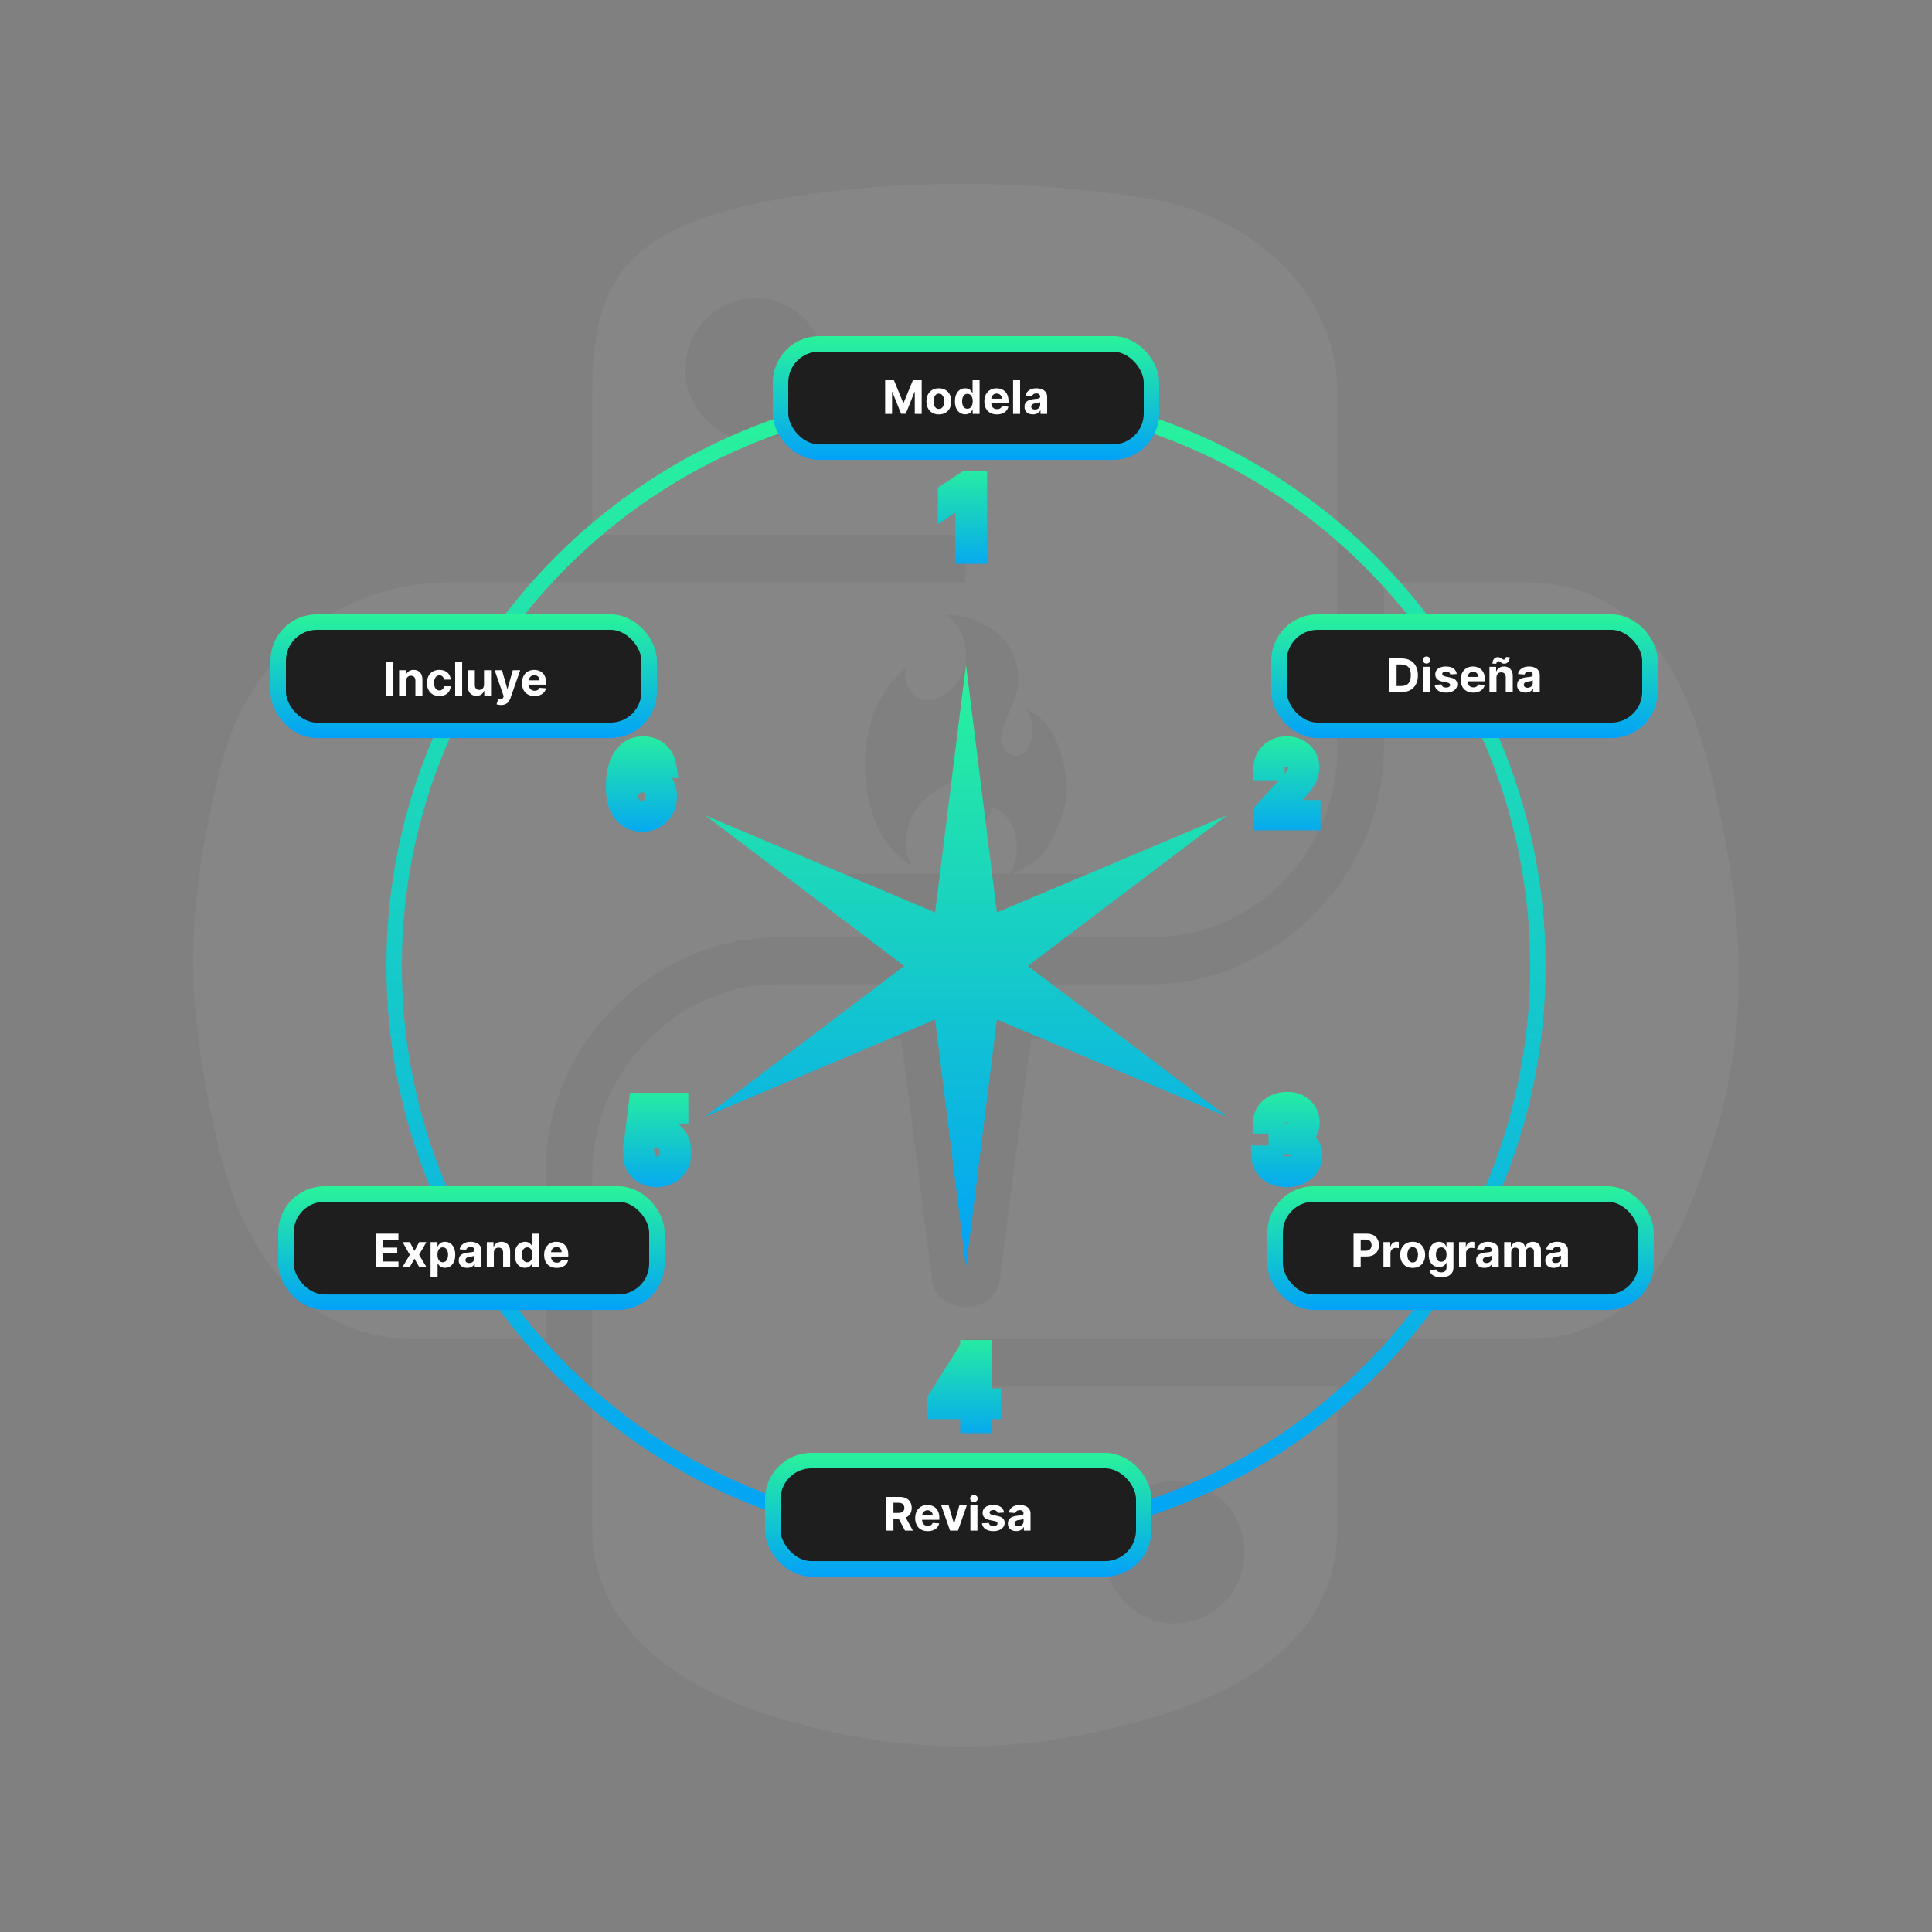 <svg width="500" height="500" viewBox="0 0 500 500" fill="none" xmlns="http://www.w3.org/2000/svg">
<rect x="0" y="0" width="500" height="500" fill="#808080" stroke="none"/>
<g opacity="0.05">
<path d="M268.883 268.826H266.777L258.665 331.69H258.595C258.037 335.403 254.374 338.272 249.928 338.272C245.097 338.272 241.18 334.887 241.18 330.71C241.18 330.687 241.183 330.665 241.183 330.644L233.224 268.826H231.119C228.012 268.826 225.492 266.649 225.492 263.964C225.492 262.82 225.952 261.77 226.718 260.939H273.283C274.048 261.77 274.509 262.82 274.509 263.964C274.509 266.649 271.99 268.826 268.883 268.826ZM303.955 383.358C313.956 383.358 322.06 391.553 322.06 401.688C322.06 411.858 313.956 420.131 303.955 420.131C293.99 420.131 285.851 411.858 285.851 401.688C285.851 391.553 293.99 383.358 303.955 383.358ZM442.605 199.617C435.676 171.702 422.44 150.702 394.365 150.702H358.156V193.546C358.156 226.761 329.996 254.717 297.883 254.717H201.514C175.117 254.717 153.274 277.309 153.274 303.746V395.616C153.274 421.764 176.009 437.142 201.514 444.645C232.054 453.624 261.341 455.247 297.883 444.645C322.173 437.611 346.124 423.458 346.124 395.616V358.844H249.754V346.589H346.124H394.365C422.404 346.589 432.854 327.03 442.605 297.673C452.678 267.45 452.25 238.386 442.605 199.617Z" fill="white"/>
<path d="M275.169 236.351H224.831C220.641 236.351 219.086 233.414 219.086 229.793C219.086 228.458 219.173 227.219 219.493 226.182H261.274C262.341 224.357 263.153 222.038 263.153 219.462C263.153 213.969 260.401 209.947 256.761 208.953C256.447 213.09 251.546 212.689 249.874 210.903C247.486 208.152 248.738 202.983 250.763 201.073C246.35 202.267 243.426 203.155 239.929 206.384C236.74 209.335 234.819 212.411 234.552 216.844C234.409 219.243 234.753 221.687 235.631 223.913C233.31 222.356 231.209 220.387 229.461 218C227.283 215.038 225.983 211.849 225.143 208.266C223.29 200.605 223.978 193.212 224.417 191.252C225.028 188.521 225.467 185.387 226.709 182.952C228.802 178.883 231.189 175.433 234.772 172.568C233.042 176.934 236.396 182.407 242.021 180.955C242.099 180.907 242.155 180.851 242.242 180.811C246.024 179.227 248.203 176.485 249.34 173.524C251.25 168.748 249.101 161.822 244.802 159.195C249.578 158.956 254.536 161.105 257.88 163.732C261.462 166.598 263.134 170.161 263.487 175.081C264.031 182.541 255.988 189.964 260.564 194.778C266.171 198.58 269.286 188.607 265.579 183.554C271.425 186.104 273.699 191.55 274.97 196.45C276.641 202.898 276.401 206.899 274.415 212.288C271.661 219.757 269.056 223.111 261.792 226.182H280.225C280.702 227.219 280.916 228.458 280.916 229.793C280.916 233.414 279.357 236.351 275.169 236.351ZM195.442 113.931C185.44 113.931 177.337 105.736 177.337 95.602C177.337 85.431 185.44 77.16 195.442 77.16C205.407 77.16 213.546 85.431 213.546 95.602C213.546 105.736 205.407 113.931 195.442 113.931ZM297.883 51.522C281.786 48.843 265.102 47.584 249.044 47.584C248.567 47.584 248.094 47.584 247.618 47.586C231.125 47.662 215.373 49.069 201.513 51.522C160.687 58.734 153.273 73.831 153.273 101.673V138.446H249.755V150.702H153.273H117.065C89.024 150.702 64.471 167.556 56.792 199.618C47.933 236.367 47.541 259.3 56.792 297.673C63.651 326.236 80.028 346.589 108.069 346.589H141.242V302.508C141.242 270.664 168.795 242.573 201.513 242.573H297.883C324.709 242.573 346.124 220.485 346.124 193.546V101.673C346.124 75.527 324.065 55.886 297.883 51.522Z" fill="white"/>
<path d="M261.519 226.301C261.614 226.262 261.698 226.222 261.792 226.182H261.274C261.221 226.272 261.171 226.367 261.117 226.454C261.251 226.406 261.384 226.359 261.519 226.301Z" fill="white"/>
</g>
<path d="M250 102C331.738 102 398 168.262 398 250C398 331.738 331.738 398 250 398C168.262 398 102 331.738 102 250C102 168.262 168.262 102 250 102Z" stroke="url(#paint0_linear_2001_126)" stroke-width="4"/>
<rect x="72" y="161" width="96" height="28.01" rx="10" fill="#1E1E1E" stroke="url(#paint1_linear_2001_126)" stroke-width="4"/>
<path d="M101.805 171.273V180H99.96V171.273H101.805ZM105.104 176.216V180H103.289V173.455H105.019V174.609H105.096C105.241 174.229 105.483 173.928 105.824 173.706C106.165 173.482 106.579 173.369 107.064 173.369C107.519 173.369 107.915 173.469 108.253 173.668C108.591 173.866 108.854 174.151 109.042 174.52C109.229 174.886 109.323 175.324 109.323 175.832V180H107.508V176.156C107.51 175.756 107.408 175.443 107.201 175.219C106.993 174.991 106.708 174.878 106.344 174.878C106.1 174.878 105.884 174.93 105.697 175.036C105.512 175.141 105.367 175.294 105.262 175.496C105.16 175.695 105.107 175.935 105.104 176.216ZM113.711 180.128C113.041 180.128 112.464 179.986 111.981 179.702C111.501 179.415 111.132 179.017 110.873 178.509C110.617 178 110.49 177.415 110.49 176.753C110.49 176.082 110.619 175.494 110.877 174.989C111.139 174.48 111.509 174.084 111.99 173.8C112.47 173.513 113.041 173.369 113.703 173.369C114.274 173.369 114.774 173.473 115.203 173.68C115.632 173.888 115.971 174.179 116.221 174.554C116.471 174.929 116.609 175.369 116.634 175.875H114.921C114.873 175.548 114.745 175.286 114.538 175.087C114.333 174.885 114.065 174.784 113.732 174.784C113.451 174.784 113.205 174.861 112.995 175.014C112.788 175.165 112.626 175.385 112.509 175.675C112.393 175.964 112.335 176.315 112.335 176.727C112.335 177.145 112.392 177.5 112.505 177.793C112.622 178.085 112.785 178.308 112.995 178.462C113.205 178.615 113.451 178.692 113.732 178.692C113.94 178.692 114.126 178.649 114.291 178.564C114.458 178.479 114.596 178.355 114.704 178.193C114.815 178.028 114.887 177.831 114.921 177.601H116.634C116.606 178.101 116.47 178.541 116.225 178.922C115.984 179.3 115.65 179.595 115.224 179.808C114.798 180.021 114.294 180.128 113.711 180.128ZM119.612 171.273V180H117.797V171.273H119.612ZM125.264 177.213V173.455H127.079V180H125.336V178.811H125.268C125.12 179.195 124.874 179.503 124.531 179.736C124.19 179.969 123.774 180.085 123.282 180.085C122.845 180.085 122.46 179.986 122.127 179.787C121.795 179.588 121.535 179.305 121.347 178.939C121.163 178.572 121.069 178.134 121.066 177.622V173.455H122.882V177.298C122.884 177.685 122.988 177.99 123.193 178.214C123.397 178.439 123.671 178.551 124.015 178.551C124.234 178.551 124.438 178.501 124.629 178.402C124.819 178.3 124.972 178.149 125.089 177.95C125.208 177.751 125.267 177.506 125.264 177.213ZM129.652 182.455C129.422 182.455 129.206 182.436 129.004 182.399C128.805 182.365 128.64 182.321 128.51 182.267L128.919 180.912C129.132 180.977 129.324 181.013 129.494 181.018C129.667 181.024 129.817 180.984 129.942 180.899C130.069 180.814 130.173 180.669 130.253 180.464L130.359 180.188L128.011 173.455H129.92L131.275 178.261H131.344L132.711 173.455H134.633L132.089 180.707C131.967 181.06 131.801 181.366 131.591 181.628C131.383 181.892 131.121 182.095 130.802 182.237C130.484 182.382 130.101 182.455 129.652 182.455ZM138.334 180.128C137.661 180.128 137.081 179.991 136.596 179.719C136.113 179.443 135.741 179.054 135.479 178.551C135.218 178.045 135.087 177.447 135.087 176.757C135.087 176.084 135.218 175.493 135.479 174.984C135.741 174.476 136.108 174.08 136.583 173.795C137.06 173.511 137.62 173.369 138.262 173.369C138.694 173.369 139.096 173.439 139.468 173.578C139.843 173.714 140.17 173.92 140.448 174.196C140.729 174.472 140.948 174.818 141.104 175.236C141.26 175.651 141.339 176.136 141.339 176.693V177.192H135.812V176.067H139.63C139.63 175.805 139.573 175.574 139.459 175.372C139.346 175.17 139.188 175.013 138.986 174.899C138.787 174.783 138.556 174.724 138.292 174.724C138.016 174.724 137.772 174.788 137.559 174.916C137.349 175.041 137.184 175.21 137.064 175.423C136.945 175.634 136.884 175.868 136.881 176.126V177.196C136.881 177.52 136.941 177.8 137.06 178.036C137.182 178.271 137.354 178.453 137.576 178.581C137.797 178.709 138.06 178.773 138.364 178.773C138.566 178.773 138.751 178.744 138.918 178.688C139.086 178.631 139.229 178.545 139.349 178.432C139.468 178.318 139.559 178.179 139.621 178.014L141.3 178.125C141.215 178.528 141.04 178.881 140.776 179.182C140.515 179.48 140.177 179.713 139.762 179.881C139.35 180.045 138.874 180.128 138.334 180.128Z" fill="white"/>
<rect x="74" y="309" width="96" height="28.01" rx="10" fill="#1E1E1E" stroke="url(#paint2_linear_2001_126)" stroke-width="4"/>
<path d="M97.229 328V319.273H103.11V320.794H99.074V322.874H102.807V324.395H99.074V326.479H103.127V328H97.229ZM106.06 321.455L107.262 323.743L108.493 321.455H110.355L108.459 324.727L110.406 328H108.553L107.262 325.737L105.992 328H104.117L106.06 324.727L104.185 321.455H106.06ZM111.433 330.455V321.455H113.223V322.554H113.304C113.384 322.378 113.499 322.199 113.649 322.017C113.803 321.832 114.002 321.679 114.246 321.557C114.493 321.432 114.8 321.369 115.166 321.369C115.644 321.369 116.084 321.494 116.487 321.744C116.891 321.991 117.213 322.365 117.455 322.865C117.696 323.362 117.817 323.986 117.817 324.736C117.817 325.466 117.699 326.082 117.463 326.585C117.23 327.085 116.912 327.464 116.509 327.723C116.108 327.979 115.659 328.107 115.162 328.107C114.81 328.107 114.51 328.048 114.263 327.932C114.019 327.815 113.818 327.669 113.662 327.493C113.506 327.314 113.387 327.134 113.304 326.952H113.249V330.455H111.433ZM113.21 324.727C113.21 325.116 113.264 325.456 113.372 325.746C113.48 326.036 113.637 326.261 113.841 326.423C114.046 326.582 114.294 326.662 114.587 326.662C114.882 326.662 115.132 326.581 115.337 326.419C115.541 326.254 115.696 326.027 115.801 325.737C115.909 325.445 115.963 325.108 115.963 324.727C115.963 324.349 115.911 324.017 115.806 323.73C115.7 323.443 115.546 323.219 115.341 323.057C115.137 322.895 114.885 322.814 114.587 322.814C114.291 322.814 114.041 322.892 113.837 323.048C113.635 323.205 113.48 323.426 113.372 323.713C113.264 324 113.21 324.338 113.21 324.727ZM120.894 328.124C120.476 328.124 120.104 328.051 119.777 327.906C119.45 327.759 119.192 327.541 119.002 327.254C118.814 326.964 118.72 326.604 118.72 326.172C118.72 325.808 118.787 325.503 118.921 325.256C119.054 325.009 119.236 324.81 119.466 324.659C119.696 324.509 119.958 324.395 120.25 324.318C120.546 324.241 120.855 324.188 121.179 324.156C121.56 324.116 121.867 324.08 122.1 324.045C122.333 324.009 122.502 323.955 122.607 323.884C122.712 323.812 122.764 323.707 122.764 323.568V323.543C122.764 323.273 122.679 323.064 122.509 322.916C122.341 322.768 122.102 322.695 121.793 322.695C121.466 322.695 121.206 322.767 121.013 322.912C120.82 323.054 120.692 323.233 120.629 323.449L118.95 323.312C119.036 322.915 119.203 322.571 119.453 322.281C119.703 321.989 120.026 321.764 120.421 321.608C120.818 321.449 121.279 321.369 121.801 321.369C122.165 321.369 122.513 321.412 122.845 321.497C123.181 321.582 123.477 321.714 123.736 321.893C123.997 322.072 124.203 322.303 124.354 322.584C124.504 322.862 124.58 323.196 124.58 323.585V328H122.858V327.092H122.807C122.702 327.297 122.561 327.477 122.385 327.634C122.209 327.787 121.997 327.908 121.75 327.996C121.503 328.081 121.218 328.124 120.894 328.124ZM121.414 326.871C121.681 326.871 121.916 326.818 122.121 326.713C122.325 326.605 122.486 326.46 122.602 326.278C122.719 326.097 122.777 325.891 122.777 325.661V324.966C122.72 325.003 122.642 325.037 122.543 325.068C122.446 325.097 122.337 325.124 122.215 325.149C122.093 325.172 121.97 325.193 121.848 325.213C121.726 325.23 121.615 325.246 121.516 325.26C121.303 325.291 121.117 325.341 120.958 325.409C120.798 325.477 120.675 325.57 120.587 325.686C120.499 325.8 120.455 325.942 120.455 326.112C120.455 326.359 120.544 326.548 120.723 326.679C120.905 326.807 121.135 326.871 121.414 326.871ZM127.803 324.216V328H125.988V321.455H127.718V322.609H127.795C127.94 322.229 128.183 321.928 128.524 321.706C128.865 321.482 129.278 321.369 129.764 321.369C130.218 321.369 130.615 321.469 130.953 321.668C131.291 321.866 131.553 322.151 131.741 322.52C131.928 322.886 132.022 323.324 132.022 323.832V328H130.207V324.156C130.21 323.756 130.107 323.443 129.9 323.219C129.693 322.991 129.407 322.878 129.044 322.878C128.799 322.878 128.583 322.93 128.396 323.036C128.211 323.141 128.066 323.294 127.961 323.496C127.859 323.695 127.806 323.935 127.803 324.216ZM135.865 328.107C135.368 328.107 134.917 327.979 134.514 327.723C134.113 327.464 133.795 327.085 133.559 326.585C133.327 326.082 133.21 325.466 133.21 324.736C133.21 323.986 133.331 323.362 133.572 322.865C133.814 322.365 134.135 321.991 134.535 321.744C134.939 321.494 135.381 321.369 135.861 321.369C136.227 321.369 136.532 321.432 136.777 321.557C137.024 321.679 137.223 321.832 137.373 322.017C137.527 322.199 137.643 322.378 137.723 322.554H137.778V319.273H139.589V328H137.8V326.952H137.723C137.638 327.134 137.517 327.314 137.361 327.493C137.207 327.669 137.007 327.815 136.76 327.932C136.515 328.048 136.217 328.107 135.865 328.107ZM136.44 326.662C136.733 326.662 136.98 326.582 137.182 326.423C137.386 326.261 137.542 326.036 137.65 325.746C137.761 325.456 137.817 325.116 137.817 324.727C137.817 324.338 137.763 324 137.655 323.713C137.547 323.426 137.39 323.205 137.186 323.048C136.981 322.892 136.733 322.814 136.44 322.814C136.142 322.814 135.89 322.895 135.686 323.057C135.481 323.219 135.327 323.443 135.221 323.73C135.116 324.017 135.064 324.349 135.064 324.727C135.064 325.108 135.116 325.445 135.221 325.737C135.329 326.027 135.484 326.254 135.686 326.419C135.89 326.581 136.142 326.662 136.44 326.662ZM144.065 328.128C143.392 328.128 142.812 327.991 142.326 327.719C141.843 327.443 141.471 327.054 141.21 326.551C140.948 326.045 140.818 325.447 140.818 324.757C140.818 324.084 140.948 323.493 141.21 322.984C141.471 322.476 141.839 322.08 142.313 321.795C142.791 321.511 143.35 321.369 143.992 321.369C144.424 321.369 144.826 321.439 145.198 321.578C145.573 321.714 145.9 321.92 146.178 322.196C146.46 322.472 146.678 322.818 146.835 323.236C146.991 323.651 147.069 324.136 147.069 324.693V325.192H141.542V324.067H145.36C145.36 323.805 145.303 323.574 145.19 323.372C145.076 323.17 144.919 323.013 144.717 322.899C144.518 322.783 144.286 322.724 144.022 322.724C143.747 322.724 143.502 322.788 143.289 322.916C143.079 323.041 142.914 323.21 142.795 323.423C142.676 323.634 142.615 323.868 142.612 324.126V325.196C142.612 325.52 142.671 325.8 142.791 326.036C142.913 326.271 143.085 326.453 143.306 326.581C143.528 326.709 143.791 326.773 144.095 326.773C144.296 326.773 144.481 326.744 144.649 326.688C144.816 326.631 144.96 326.545 145.079 326.432C145.198 326.318 145.289 326.179 145.352 326.014L147.031 326.125C146.945 326.528 146.771 326.881 146.507 327.182C146.245 327.48 145.907 327.713 145.492 327.881C145.08 328.045 144.605 328.128 144.065 328.128Z" fill="white"/>
<rect x="200" y="378" width="96" height="28.01" rx="10" fill="#1E1E1E" stroke="url(#paint3_linear_2001_126)" stroke-width="4"/>
<path d="M229.376 396.124V387.397H232.819C233.478 387.397 234.04 387.515 234.506 387.751C234.975 387.983 235.332 388.314 235.576 388.743C235.823 389.17 235.947 389.671 235.947 390.248C235.947 390.827 235.822 391.326 235.572 391.743C235.322 392.158 234.96 392.476 234.485 392.698C234.013 392.92 233.442 393.03 232.772 393.03H230.467V391.547H232.474C232.826 391.547 233.119 391.499 233.352 391.402C233.585 391.306 233.758 391.161 233.871 390.968C233.988 390.775 234.046 390.535 234.046 390.248C234.046 389.958 233.988 389.714 233.871 389.515C233.758 389.316 233.583 389.165 233.347 389.063C233.114 388.958 232.82 388.905 232.465 388.905H231.221V396.124H229.376ZM234.089 392.152L236.258 396.124H234.221L232.099 392.152H234.089ZM240.094 396.252C239.421 396.252 238.841 396.116 238.355 395.843C237.873 395.567 237.5 395.178 237.239 394.675C236.978 394.17 236.847 393.572 236.847 392.881C236.847 392.208 236.978 391.617 237.239 391.108C237.5 390.6 237.868 390.204 238.343 389.92C238.82 389.635 239.38 389.493 240.022 389.493C240.453 389.493 240.855 389.563 241.228 389.702C241.603 389.839 241.929 390.045 242.208 390.32C242.489 390.596 242.708 390.942 242.864 391.36C243.02 391.775 243.098 392.26 243.098 392.817V393.316H237.571V392.191H241.39C241.39 391.929 241.333 391.698 241.219 391.496C241.105 391.295 240.948 391.137 240.746 391.023C240.547 390.907 240.316 390.849 240.051 390.849C239.776 390.849 239.532 390.912 239.319 391.04C239.108 391.165 238.944 391.334 238.824 391.547C238.705 391.758 238.644 391.992 238.641 392.251V393.32C238.641 393.644 238.701 393.924 238.82 394.16C238.942 394.395 239.114 394.577 239.336 394.705C239.557 394.833 239.82 394.897 240.124 394.897C240.326 394.897 240.51 394.868 240.678 394.812C240.846 394.755 240.989 394.67 241.108 394.556C241.228 394.442 241.319 394.303 241.381 394.138L243.06 394.249C242.975 394.652 242.8 395.005 242.536 395.306C242.275 395.604 241.936 395.837 241.522 396.005C241.11 396.17 240.634 396.252 240.094 396.252ZM250.21 389.579L247.921 396.124H245.876L243.587 389.579H245.505L246.864 394.262H246.933L248.288 389.579H250.21ZM251.138 396.124V389.579H252.954V396.124H251.138ZM252.05 388.735C251.781 388.735 251.549 388.645 251.356 388.466C251.165 388.285 251.07 388.067 251.07 387.814C251.07 387.564 251.165 387.35 251.356 387.171C251.549 386.989 251.781 386.898 252.05 386.898C252.32 386.898 252.55 386.989 252.741 387.171C252.934 387.35 253.031 387.564 253.031 387.814C253.031 388.067 252.934 388.285 252.741 388.466C252.55 388.645 252.32 388.735 252.05 388.735ZM259.854 391.445L258.192 391.547C258.164 391.405 258.103 391.277 258.009 391.164C257.915 391.047 257.792 390.955 257.638 390.887C257.488 390.816 257.307 390.78 257.097 390.78C256.816 390.78 256.578 390.84 256.385 390.959C256.192 391.076 256.096 391.232 256.096 391.428C256.096 391.584 256.158 391.716 256.283 391.824C256.408 391.932 256.623 392.019 256.926 392.084L258.111 392.323C258.748 392.454 259.222 392.664 259.534 392.954C259.847 393.243 260.003 393.624 260.003 394.096C260.003 394.525 259.877 394.901 259.624 395.225C259.374 395.549 259.03 395.802 258.593 395.983C258.158 396.162 257.657 396.252 257.088 396.252C256.222 396.252 255.532 396.072 255.017 395.711C254.506 395.347 254.206 394.853 254.118 394.228L255.904 394.134C255.958 394.398 256.088 394.6 256.296 394.739C256.503 394.876 256.769 394.944 257.093 394.944C257.411 394.944 257.667 394.883 257.86 394.76C258.056 394.635 258.155 394.475 258.158 394.279C258.155 394.114 258.086 393.979 257.949 393.874C257.813 393.766 257.603 393.684 257.319 393.627L256.185 393.401C255.546 393.273 255.07 393.052 254.757 392.736C254.448 392.421 254.293 392.019 254.293 391.53C254.293 391.11 254.407 390.748 254.634 390.444C254.864 390.14 255.186 389.905 255.601 389.741C256.019 389.576 256.507 389.493 257.067 389.493C257.894 389.493 258.544 389.668 259.019 390.018C259.496 390.367 259.775 390.843 259.854 391.445ZM263.013 396.248C262.595 396.248 262.223 396.175 261.896 396.03C261.57 395.883 261.311 395.665 261.121 395.378C260.933 395.089 260.839 394.728 260.839 394.296C260.839 393.932 260.906 393.627 261.04 393.38C261.173 393.133 261.355 392.934 261.585 392.783C261.815 392.633 262.077 392.519 262.369 392.442C262.665 392.366 262.974 392.312 263.298 392.28C263.679 392.241 263.986 392.204 264.219 392.17C264.452 392.133 264.621 392.079 264.726 392.008C264.831 391.937 264.884 391.831 264.884 391.692V391.667C264.884 391.397 264.798 391.188 264.628 391.04C264.46 390.893 264.222 390.819 263.912 390.819C263.585 390.819 263.325 390.891 263.132 391.036C262.939 391.178 262.811 391.357 262.749 391.573L261.07 391.437C261.155 391.039 261.322 390.695 261.572 390.405C261.822 390.113 262.145 389.888 262.54 389.732C262.938 389.573 263.398 389.493 263.92 389.493C264.284 389.493 264.632 389.536 264.964 389.621C265.3 389.706 265.597 389.839 265.855 390.018C266.116 390.197 266.322 390.427 266.473 390.708C266.624 390.986 266.699 391.32 266.699 391.709V396.124H264.977V395.216H264.926C264.821 395.421 264.68 395.601 264.504 395.758C264.328 395.911 264.116 396.032 263.869 396.12C263.622 396.205 263.337 396.248 263.013 396.248ZM263.533 394.995C263.8 394.995 264.036 394.942 264.24 394.837C264.445 394.729 264.605 394.584 264.722 394.402C264.838 394.221 264.896 394.015 264.896 393.785V393.09C264.839 393.127 264.761 393.161 264.662 393.192C264.565 393.221 264.456 393.248 264.334 393.273C264.212 393.296 264.089 393.317 263.967 393.337C263.845 393.354 263.734 393.37 263.635 393.384C263.422 393.415 263.236 393.465 263.077 393.533C262.918 393.601 262.794 393.694 262.706 393.81C262.618 393.924 262.574 394.066 262.574 394.236C262.574 394.483 262.663 394.672 262.842 394.803C263.024 394.931 263.254 394.995 263.533 394.995Z" fill="white"/>
<rect x="330" y="309" width="96" height="28.01" rx="10" fill="#1E1E1E" stroke="url(#paint4_linear_2001_126)" stroke-width="4"/>
<path d="M350.3 328V319.273H353.743C354.405 319.273 354.969 319.399 355.434 319.652C355.9 319.902 356.256 320.25 356.5 320.696C356.747 321.139 356.871 321.651 356.871 322.23C356.871 322.81 356.746 323.321 356.496 323.764C356.246 324.207 355.883 324.553 355.409 324.8C354.937 325.047 354.366 325.17 353.696 325.17H351.501V323.692H353.398C353.753 323.692 354.045 323.631 354.275 323.509C354.508 323.384 354.682 323.212 354.795 322.993C354.912 322.771 354.97 322.517 354.97 322.23C354.97 321.94 354.912 321.687 354.795 321.472C354.682 321.253 354.508 321.084 354.275 320.964C354.042 320.842 353.747 320.781 353.389 320.781H352.145V328H350.3ZM358.035 328V321.455H359.795V322.597H359.863C359.982 322.19 360.183 321.884 360.464 321.676C360.745 321.466 361.069 321.361 361.436 321.361C361.526 321.361 361.624 321.366 361.73 321.378C361.835 321.389 361.927 321.405 362.007 321.425V323.036C361.921 323.01 361.803 322.987 361.653 322.967C361.502 322.947 361.365 322.938 361.24 322.938C360.972 322.938 360.734 322.996 360.524 323.112C360.316 323.226 360.151 323.385 360.029 323.589C359.91 323.794 359.85 324.03 359.85 324.297V328H358.035ZM365.598 328.128C364.936 328.128 364.363 327.987 363.881 327.706C363.4 327.422 363.03 327.027 362.768 326.521C362.507 326.013 362.376 325.423 362.376 324.753C362.376 324.077 362.507 323.486 362.768 322.98C363.03 322.472 363.4 322.077 363.881 321.795C364.363 321.511 364.936 321.369 365.598 321.369C366.26 321.369 366.831 321.511 367.311 321.795C367.794 322.077 368.166 322.472 368.427 322.98C368.689 323.486 368.819 324.077 368.819 324.753C368.819 325.423 368.689 326.013 368.427 326.521C368.166 327.027 367.794 327.422 367.311 327.706C366.831 327.987 366.26 328.128 365.598 328.128ZM365.606 326.722C365.907 326.722 366.159 326.636 366.361 326.466C366.562 326.293 366.714 326.057 366.817 325.759C366.922 325.46 366.974 325.121 366.974 324.74C366.974 324.359 366.922 324.02 366.817 323.722C366.714 323.423 366.562 323.187 366.361 323.014C366.159 322.841 365.907 322.754 365.606 322.754C365.302 322.754 365.047 322.841 364.839 323.014C364.635 323.187 364.48 323.423 364.375 323.722C364.273 324.02 364.221 324.359 364.221 324.74C364.221 325.121 364.273 325.46 364.375 325.759C364.48 326.057 364.635 326.293 364.839 326.466C365.047 326.636 365.302 326.722 365.606 326.722ZM372.949 330.591C372.361 330.591 371.856 330.51 371.436 330.348C371.018 330.189 370.686 329.972 370.439 329.696C370.192 329.42 370.031 329.111 369.957 328.767L371.636 328.541C371.687 328.672 371.768 328.794 371.879 328.908C371.99 329.021 372.136 329.112 372.318 329.18C372.503 329.251 372.727 329.287 372.991 329.287C373.386 329.287 373.711 329.19 373.967 328.997C374.226 328.807 374.355 328.487 374.355 328.038V326.841H374.278C374.199 327.023 374.079 327.195 373.92 327.357C373.761 327.518 373.557 327.651 373.307 327.753C373.057 327.855 372.758 327.906 372.412 327.906C371.92 327.906 371.473 327.793 371.069 327.565C370.669 327.335 370.349 326.984 370.111 326.513C369.875 326.038 369.757 325.439 369.757 324.714C369.757 323.973 369.878 323.354 370.119 322.857C370.361 322.359 370.682 321.987 371.082 321.74C371.486 321.493 371.927 321.369 372.407 321.369C372.774 321.369 373.081 321.432 373.328 321.557C373.575 321.679 373.774 321.832 373.925 322.017C374.078 322.199 374.196 322.378 374.278 322.554H374.346V321.455H376.149V328.064C376.149 328.621 376.013 329.087 375.74 329.462C375.467 329.837 375.089 330.118 374.606 330.305C374.126 330.496 373.574 330.591 372.949 330.591ZM372.987 326.543C373.28 326.543 373.527 326.47 373.729 326.325C373.933 326.178 374.089 325.967 374.197 325.695C374.308 325.419 374.363 325.089 374.363 324.706C374.363 324.322 374.309 323.99 374.202 323.709C374.094 323.425 373.937 323.205 373.733 323.048C373.528 322.892 373.28 322.814 372.987 322.814C372.689 322.814 372.437 322.895 372.233 323.057C372.028 323.216 371.873 323.437 371.768 323.722C371.663 324.006 371.611 324.334 371.611 324.706C371.611 325.084 371.663 325.411 371.768 325.686C371.876 325.959 372.031 326.17 372.233 326.321C372.437 326.469 372.689 326.543 372.987 326.543ZM377.594 328V321.455H379.354V322.597H379.422C379.541 322.19 379.741 321.884 380.023 321.676C380.304 321.466 380.628 321.361 380.994 321.361C381.085 321.361 381.183 321.366 381.288 321.378C381.393 321.389 381.486 321.405 381.565 321.425V323.036C381.48 323.01 381.362 322.987 381.211 322.967C381.061 322.947 380.923 322.938 380.798 322.938C380.531 322.938 380.292 322.996 380.082 323.112C379.875 323.226 379.71 323.385 379.588 323.589C379.469 323.794 379.409 324.03 379.409 324.297V328H377.594ZM384.183 328.124C383.765 328.124 383.393 328.051 383.066 327.906C382.74 327.759 382.481 327.541 382.291 327.254C382.103 326.964 382.009 326.604 382.009 326.172C382.009 325.808 382.076 325.503 382.21 325.256C382.343 325.009 382.525 324.81 382.755 324.659C382.985 324.509 383.247 324.395 383.539 324.318C383.835 324.241 384.144 324.188 384.468 324.156C384.849 324.116 385.156 324.08 385.389 324.045C385.622 324.009 385.791 323.955 385.896 323.884C386.001 323.812 386.053 323.707 386.053 323.568V323.543C386.053 323.273 385.968 323.064 385.798 322.916C385.63 322.768 385.392 322.695 385.082 322.695C384.755 322.695 384.495 322.767 384.302 322.912C384.109 323.054 383.981 323.233 383.919 323.449L382.24 323.312C382.325 322.915 382.492 322.571 382.742 322.281C382.992 321.989 383.315 321.764 383.71 321.608C384.107 321.449 384.568 321.369 385.09 321.369C385.454 321.369 385.802 321.412 386.134 321.497C386.47 321.582 386.767 321.714 387.025 321.893C387.286 322.072 387.492 322.303 387.643 322.584C387.794 322.862 387.869 323.196 387.869 323.585V328H386.147V327.092H386.096C385.991 327.297 385.85 327.477 385.674 327.634C385.498 327.787 385.286 327.908 385.039 327.996C384.792 328.081 384.507 328.124 384.183 328.124ZM384.703 326.871C384.97 326.871 385.205 326.818 385.41 326.713C385.615 326.605 385.775 326.46 385.892 326.278C386.008 326.097 386.066 325.891 386.066 325.661V324.966C386.009 325.003 385.931 325.037 385.832 325.068C385.735 325.097 385.626 325.124 385.504 325.149C385.382 325.172 385.259 325.193 385.137 325.213C385.015 325.23 384.904 325.246 384.805 325.26C384.592 325.291 384.406 325.341 384.247 325.409C384.088 325.477 383.964 325.57 383.876 325.686C383.788 325.8 383.744 325.942 383.744 326.112C383.744 326.359 383.833 326.548 384.012 326.679C384.194 326.807 384.424 326.871 384.703 326.871ZM389.277 328V321.455H391.007V322.609H391.084C391.22 322.226 391.448 321.923 391.766 321.702C392.084 321.48 392.465 321.369 392.908 321.369C393.357 321.369 393.739 321.482 394.054 321.706C394.369 321.928 394.58 322.229 394.685 322.609H394.753C394.887 322.234 395.128 321.935 395.477 321.71C395.83 321.483 396.246 321.369 396.726 321.369C397.337 321.369 397.833 321.564 398.213 321.953C398.597 322.339 398.789 322.888 398.789 323.598V328H396.977V323.956C396.977 323.592 396.881 323.32 396.688 323.138C396.494 322.956 396.253 322.865 395.963 322.865C395.634 322.865 395.377 322.97 395.192 323.18C395.007 323.388 394.915 323.662 394.915 324.003V328H393.155V323.918C393.155 323.597 393.063 323.341 392.878 323.151C392.696 322.96 392.456 322.865 392.158 322.865C391.956 322.865 391.774 322.916 391.612 323.018C391.453 323.118 391.327 323.259 391.233 323.44C391.139 323.619 391.093 323.83 391.093 324.071V328H389.277ZM402.089 328.124C401.671 328.124 401.299 328.051 400.972 327.906C400.646 327.759 400.387 327.541 400.197 327.254C400.009 326.964 399.916 326.604 399.916 326.172C399.916 325.808 399.982 325.503 400.116 325.256C400.249 325.009 400.431 324.81 400.661 324.659C400.892 324.509 401.153 324.395 401.445 324.318C401.741 324.241 402.051 324.188 402.374 324.156C402.755 324.116 403.062 324.08 403.295 324.045C403.528 324.009 403.697 323.955 403.802 323.884C403.907 323.812 403.96 323.707 403.96 323.568V323.543C403.96 323.273 403.874 323.064 403.704 322.916C403.536 322.768 403.298 322.695 402.988 322.695C402.661 322.695 402.401 322.767 402.208 322.912C402.015 323.054 401.887 323.233 401.825 323.449L400.146 323.312C400.231 322.915 400.399 322.571 400.649 322.281C400.899 321.989 401.221 321.764 401.616 321.608C402.014 321.449 402.474 321.369 402.997 321.369C403.36 321.369 403.708 321.412 404.041 321.497C404.376 321.582 404.673 321.714 404.931 321.893C405.193 322.072 405.399 322.303 405.549 322.584C405.7 322.862 405.775 323.196 405.775 323.585V328H404.053V327.092H404.002C403.897 327.297 403.757 327.477 403.58 327.634C403.404 327.787 403.193 327.908 402.945 327.996C402.698 328.081 402.413 328.124 402.089 328.124ZM402.609 326.871C402.876 326.871 403.112 326.818 403.316 326.713C403.521 326.605 403.681 326.46 403.798 326.278C403.914 326.097 403.972 325.891 403.972 325.661V324.966C403.916 325.003 403.838 325.037 403.738 325.068C403.642 325.097 403.532 325.124 403.41 325.149C403.288 325.172 403.166 325.193 403.044 325.213C402.921 325.23 402.811 325.246 402.711 325.26C402.498 325.291 402.312 325.341 402.153 325.409C401.994 325.477 401.87 325.57 401.782 325.686C401.694 325.8 401.65 325.942 401.65 326.112C401.65 326.359 401.74 326.548 401.919 326.679C402.1 326.807 402.33 326.871 402.609 326.871Z" fill="white"/>
<rect x="331" y="161" width="96" height="28.01" rx="10" fill="#1E1E1E" stroke="url(#paint5_linear_2001_126)" stroke-width="4"/>
<path d="M362.684 179.124H359.591V170.397H362.71C363.588 170.397 364.343 170.572 364.977 170.921C365.61 171.268 366.098 171.766 366.439 172.417C366.782 173.067 366.954 173.846 366.954 174.752C366.954 175.661 366.782 176.442 366.439 177.096C366.098 177.749 365.608 178.251 364.968 178.6C364.332 178.949 363.571 179.124 362.684 179.124ZM361.436 177.543H362.608C363.153 177.543 363.612 177.447 363.984 177.253C364.359 177.057 364.64 176.755 364.828 176.346C365.018 175.934 365.113 175.403 365.113 174.752C365.113 174.107 365.018 173.58 364.828 173.171C364.64 172.762 364.36 172.461 363.988 172.268C363.616 172.074 363.157 171.978 362.612 171.978H361.436V177.543ZM368.287 179.124V172.579H370.102V179.124H368.287ZM369.199 171.735C368.929 171.735 368.697 171.645 368.504 171.466C368.314 171.285 368.219 171.067 368.219 170.814C368.219 170.564 368.314 170.35 368.504 170.171C368.697 169.989 368.929 169.898 369.199 169.898C369.469 169.898 369.699 169.989 369.889 170.171C370.082 170.35 370.179 170.564 370.179 170.814C370.179 171.067 370.082 171.285 369.889 171.466C369.699 171.645 369.469 171.735 369.199 171.735ZM377.002 174.445L375.341 174.547C375.312 174.405 375.251 174.278 375.157 174.164C375.064 174.047 374.94 173.955 374.787 173.887C374.636 173.816 374.456 173.78 374.245 173.78C373.964 173.78 373.727 173.84 373.534 173.959C373.341 174.076 373.244 174.232 373.244 174.428C373.244 174.584 373.306 174.716 373.431 174.824C373.556 174.932 373.771 175.019 374.075 175.084L375.26 175.323C375.896 175.454 376.37 175.664 376.683 175.954C376.995 176.243 377.152 176.624 377.152 177.096C377.152 177.525 377.025 177.901 376.772 178.225C376.522 178.549 376.179 178.802 375.741 178.983C375.306 179.162 374.805 179.252 374.237 179.252C373.37 179.252 372.68 179.072 372.166 178.711C371.654 178.347 371.355 177.853 371.267 177.228L373.052 177.134C373.106 177.398 373.237 177.6 373.444 177.739C373.652 177.876 373.917 177.944 374.241 177.944C374.559 177.944 374.815 177.883 375.008 177.76C375.204 177.635 375.304 177.475 375.306 177.279C375.304 177.114 375.234 176.979 375.098 176.874C374.961 176.766 374.751 176.684 374.467 176.627L373.333 176.401C372.694 176.273 372.218 176.052 371.906 175.736C371.596 175.421 371.441 175.019 371.441 174.53C371.441 174.11 371.555 173.748 371.782 173.444C372.012 173.14 372.335 172.905 372.75 172.741C373.167 172.576 373.656 172.493 374.216 172.493C375.042 172.493 375.693 172.668 376.167 173.018C376.645 173.367 376.923 173.843 377.002 174.445ZM381.278 179.252C380.604 179.252 380.025 179.116 379.539 178.843C379.056 178.567 378.684 178.178 378.423 177.675C378.161 177.17 378.031 176.572 378.031 175.881C378.031 175.208 378.161 174.617 378.423 174.108C378.684 173.6 379.052 173.204 379.526 172.92C380.004 172.635 380.563 172.493 381.205 172.493C381.637 172.493 382.039 172.563 382.411 172.702C382.786 172.839 383.113 173.045 383.391 173.32C383.673 173.596 383.891 173.942 384.048 174.36C384.204 174.775 384.282 175.26 384.282 175.817V176.316H378.755V175.191H382.573C382.573 174.929 382.516 174.698 382.403 174.496C382.289 174.295 382.131 174.137 381.93 174.023C381.731 173.907 381.499 173.849 381.235 173.849C380.96 173.849 380.715 173.912 380.502 174.04C380.292 174.165 380.127 174.334 380.008 174.547C379.888 174.758 379.827 174.992 379.825 175.251V176.32C379.825 176.644 379.884 176.924 380.004 177.16C380.126 177.395 380.298 177.577 380.519 177.705C380.741 177.833 381.004 177.897 381.308 177.897C381.509 177.897 381.694 177.868 381.862 177.812C382.029 177.755 382.173 177.67 382.292 177.556C382.411 177.442 382.502 177.303 382.565 177.138L384.244 177.249C384.158 177.653 383.984 178.005 383.719 178.306C383.458 178.604 383.12 178.837 382.705 179.005C382.293 179.17 381.817 179.252 381.278 179.252ZM387.282 175.34V179.124H385.467V172.579H387.197V173.733H387.273C387.418 173.353 387.661 173.052 388.002 172.83C388.343 172.606 388.756 172.493 389.242 172.493C389.697 172.493 390.093 172.593 390.431 172.792C390.769 172.991 391.032 173.275 391.219 173.644C391.407 174.01 391.501 174.448 391.501 174.956V179.124H389.685V175.28C389.688 174.88 389.586 174.567 389.379 174.343C389.171 174.116 388.886 174.002 388.522 174.002C388.278 174.002 388.062 174.054 387.874 174.16C387.69 174.265 387.545 174.418 387.44 174.62C387.337 174.819 387.285 175.059 387.282 175.34ZM387.261 171.773L386.251 171.76C386.251 171.218 386.384 170.802 386.651 170.512C386.921 170.222 387.249 170.076 387.636 170.073C387.835 170.073 388.005 170.106 388.147 170.171C388.292 170.233 388.421 170.307 388.535 170.393C388.651 170.478 388.762 170.553 388.867 170.618C388.972 170.681 389.086 170.712 389.208 170.712C389.373 170.709 389.498 170.648 389.583 170.529C389.671 170.407 389.715 170.248 389.715 170.052L390.708 170.081C390.702 170.618 390.566 171.033 390.299 171.326C390.032 171.616 389.707 171.762 389.323 171.765C389.11 171.765 388.931 171.733 388.786 171.671C388.644 171.606 388.519 171.532 388.411 171.449C388.303 171.364 388.198 171.289 388.096 171.224C387.994 171.158 387.879 171.126 387.751 171.126C387.603 171.126 387.484 171.184 387.393 171.3C387.305 171.417 387.261 171.574 387.261 171.773ZM394.798 179.248C394.38 179.248 394.008 179.175 393.681 179.03C393.355 178.883 393.096 178.665 392.906 178.378C392.718 178.089 392.625 177.728 392.625 177.296C392.625 176.932 392.691 176.627 392.825 176.38C392.958 176.133 393.14 175.934 393.37 175.783C393.6 175.633 393.862 175.519 394.154 175.442C394.45 175.366 394.76 175.312 395.083 175.28C395.464 175.241 395.771 175.204 396.004 175.17C396.237 175.133 396.406 175.079 396.511 175.008C396.616 174.937 396.669 174.831 396.669 174.692V174.667C396.669 174.397 396.583 174.188 396.413 174.04C396.245 173.893 396.007 173.819 395.697 173.819C395.37 173.819 395.11 173.891 394.917 174.036C394.724 174.178 394.596 174.357 394.534 174.573L392.855 174.437C392.94 174.039 393.108 173.695 393.358 173.405C393.608 173.113 393.93 172.888 394.325 172.732C394.723 172.573 395.183 172.493 395.706 172.493C396.069 172.493 396.417 172.536 396.75 172.621C397.085 172.706 397.382 172.839 397.64 173.018C397.902 173.197 398.108 173.427 398.258 173.708C398.409 173.986 398.484 174.32 398.484 174.709V179.124H396.762V178.216H396.711C396.606 178.421 396.466 178.601 396.289 178.758C396.113 178.911 395.902 179.032 395.654 179.12C395.407 179.205 395.122 179.248 394.798 179.248ZM395.318 177.995C395.585 177.995 395.821 177.942 396.025 177.837C396.23 177.729 396.39 177.584 396.507 177.403C396.623 177.221 396.681 177.015 396.681 176.785V176.09C396.625 176.127 396.547 176.161 396.447 176.192C396.35 176.221 396.241 176.248 396.119 176.273C395.997 176.296 395.875 176.317 395.752 176.337C395.63 176.354 395.52 176.37 395.42 176.384C395.207 176.415 395.021 176.465 394.862 176.533C394.703 176.601 394.579 176.694 394.491 176.81C394.403 176.924 394.359 177.066 394.359 177.236C394.359 177.483 394.449 177.672 394.627 177.803C394.809 177.931 395.039 177.995 395.318 177.995Z" fill="white"/>
<rect x="202" y="89" width="96" height="28.01" rx="10" fill="#1E1E1E" stroke="url(#paint6_linear_2001_126)" stroke-width="4"/>
<path d="M229.073 98.397H231.349L233.752 104.26H233.854L236.258 98.397H238.533V107.124H236.743V101.444H236.671L234.412 107.081H233.194L230.935 101.422H230.863V107.124H229.073V98.397ZM242.977 107.252C242.315 107.252 241.742 107.111 241.259 106.83C240.779 106.546 240.409 106.151 240.147 105.645C239.886 105.137 239.755 104.547 239.755 103.877C239.755 103.201 239.886 102.61 240.147 102.104C240.409 101.596 240.779 101.201 241.259 100.92C241.742 100.635 242.315 100.493 242.977 100.493C243.639 100.493 244.21 100.635 244.69 100.92C245.173 101.201 245.545 101.596 245.806 102.104C246.068 102.61 246.198 103.201 246.198 103.877C246.198 104.547 246.068 105.137 245.806 105.645C245.545 106.151 245.173 106.546 244.69 106.83C244.21 107.111 243.639 107.252 242.977 107.252ZM242.985 105.846C243.286 105.846 243.538 105.76 243.74 105.59C243.941 105.417 244.093 105.181 244.195 104.883C244.301 104.584 244.353 104.245 244.353 103.864C244.353 103.483 244.301 103.144 244.195 102.846C244.093 102.547 243.941 102.312 243.74 102.138C243.538 101.965 243.286 101.878 242.985 101.878C242.681 101.878 242.426 101.965 242.218 102.138C242.014 102.312 241.859 102.547 241.754 102.846C241.651 103.144 241.6 103.483 241.6 103.864C241.6 104.245 241.651 104.584 241.754 104.883C241.859 105.181 242.014 105.417 242.218 105.59C242.426 105.76 242.681 105.846 242.985 105.846ZM249.791 107.231C249.294 107.231 248.843 107.103 248.44 106.847C248.039 106.589 247.721 106.209 247.485 105.709C247.252 105.206 247.136 104.59 247.136 103.86C247.136 103.11 247.257 102.486 247.498 101.989C247.74 101.489 248.061 101.116 248.461 100.868C248.865 100.618 249.306 100.493 249.786 100.493C250.153 100.493 250.458 100.556 250.703 100.681C250.95 100.803 251.149 100.956 251.299 101.141C251.453 101.323 251.569 101.502 251.649 101.678H251.704V98.397H253.515V107.124H251.725V106.076H251.649C251.563 106.258 251.443 106.438 251.286 106.617C251.133 106.793 250.933 106.939 250.686 107.056C250.441 107.172 250.143 107.231 249.791 107.231ZM250.366 105.786C250.659 105.786 250.906 105.706 251.107 105.547C251.312 105.385 251.468 105.16 251.576 104.87C251.687 104.58 251.742 104.241 251.742 103.851C251.742 103.462 251.688 103.124 251.58 102.837C251.472 102.55 251.316 102.329 251.112 102.172C250.907 102.016 250.659 101.938 250.366 101.938C250.068 101.938 249.816 102.019 249.612 102.181C249.407 102.343 249.252 102.567 249.147 102.854C249.042 103.141 248.99 103.474 248.99 103.851C248.99 104.232 249.042 104.569 249.147 104.861C249.255 105.151 249.41 105.378 249.612 105.543C249.816 105.705 250.068 105.786 250.366 105.786ZM257.991 107.252C257.317 107.252 256.738 107.116 256.252 106.843C255.769 106.567 255.397 106.178 255.135 105.675C254.874 105.17 254.743 104.572 254.743 103.881C254.743 103.208 254.874 102.617 255.135 102.108C255.397 101.6 255.765 101.204 256.239 100.92C256.716 100.635 257.276 100.493 257.918 100.493C258.35 100.493 258.752 100.563 259.124 100.702C259.499 100.839 259.826 101.045 260.104 101.32C260.385 101.596 260.604 101.942 260.76 102.36C260.917 102.775 260.995 103.26 260.995 103.817V104.316H255.468V103.191H259.286C259.286 102.929 259.229 102.698 259.116 102.496C259.002 102.295 258.844 102.137 258.643 102.023C258.444 101.907 258.212 101.849 257.948 101.849C257.672 101.849 257.428 101.912 257.215 102.04C257.005 102.165 256.84 102.334 256.721 102.547C256.601 102.758 256.54 102.992 256.537 103.251V104.32C256.537 104.644 256.597 104.924 256.716 105.16C256.839 105.395 257.01 105.577 257.232 105.705C257.454 105.833 257.716 105.897 258.02 105.897C258.222 105.897 258.407 105.868 258.574 105.812C258.742 105.755 258.885 105.67 259.005 105.556C259.124 105.442 259.215 105.303 259.278 105.138L260.956 105.249C260.871 105.653 260.697 106.005 260.432 106.306C260.171 106.604 259.833 106.837 259.418 107.005C259.006 107.17 258.53 107.252 257.991 107.252ZM263.995 98.397V107.124H262.18V98.397H263.995ZM267.316 107.248C266.898 107.248 266.526 107.175 266.199 107.03C265.872 106.883 265.614 106.665 265.423 106.378C265.236 106.089 265.142 105.728 265.142 105.296C265.142 104.932 265.209 104.627 265.343 104.38C265.476 104.133 265.658 103.934 265.888 103.783C266.118 103.633 266.379 103.519 266.672 103.442C266.968 103.366 267.277 103.312 267.601 103.28C267.982 103.241 268.289 103.204 268.521 103.17C268.754 103.133 268.923 103.079 269.029 103.008C269.134 102.937 269.186 102.831 269.186 102.692V102.667C269.186 102.397 269.101 102.188 268.931 102.04C268.763 101.893 268.524 101.819 268.215 101.819C267.888 101.819 267.628 101.891 267.435 102.036C267.242 102.178 267.114 102.357 267.051 102.573L265.372 102.437C265.458 102.039 265.625 101.695 265.875 101.405C266.125 101.113 266.448 100.888 266.843 100.732C267.24 100.573 267.7 100.493 268.223 100.493C268.587 100.493 268.935 100.536 269.267 100.621C269.602 100.706 269.899 100.839 270.158 101.018C270.419 101.197 270.625 101.427 270.776 101.708C270.926 101.986 271.002 102.32 271.002 102.709V107.124H269.28V106.216H269.229C269.124 106.421 268.983 106.601 268.807 106.758C268.631 106.911 268.419 107.032 268.172 107.12C267.925 107.205 267.639 107.248 267.316 107.248ZM267.835 105.995C268.102 105.995 268.338 105.942 268.543 105.837C268.747 105.729 268.908 105.584 269.024 105.403C269.141 105.221 269.199 105.015 269.199 104.785V104.09C269.142 104.127 269.064 104.161 268.965 104.192C268.868 104.221 268.759 104.248 268.637 104.273C268.514 104.296 268.392 104.317 268.27 104.337C268.148 104.354 268.037 104.37 267.938 104.384C267.725 104.415 267.539 104.465 267.379 104.533C267.22 104.601 267.097 104.694 267.009 104.81C266.921 104.924 266.877 105.066 266.877 105.236C266.877 105.483 266.966 105.672 267.145 105.803C267.327 105.931 267.557 105.995 267.835 105.995Z" fill="white"/>
<path d="M250 172L257.995 236.152L317.55 211L265.99 250L317.55 289L257.995 263.848L250 328L242.005 263.848L182.45 289L234.01 250L182.45 211L242.005 236.152L250 172Z" fill="url(#paint7_linear_2001_126)"/>
<mask id="path-18-outside-1_2001_126" maskUnits="userSpaceOnUse" x="242" y="121" width="14" height="25" fill="black">
<rect fill="white" x="242" y="121" width="14" height="25"/>
<path d="M252.464 124.818V143H250.262V127.126H250.155L245.716 130.074V127.837L250.262 124.818H252.464Z"/>
</mask>
<path d="M252.464 124.818H255.464V121.818H252.464V124.818ZM252.464 143V146H255.464V143H252.464ZM250.262 143H247.262V146H250.262V143ZM250.262 127.126H253.262V124.126H250.262V127.126ZM250.155 127.126V124.126H249.25L248.496 124.627L250.155 127.126ZM245.716 130.074H242.716V135.667L247.376 132.573L245.716 130.074ZM245.716 127.837L244.057 125.337L242.716 126.228V127.837H245.716ZM250.262 124.818V121.818H249.357L248.602 122.319L250.262 124.818ZM252.464 124.818H249.464V143H252.464H255.464V124.818H252.464ZM252.464 143V140H250.262V143V146H252.464V143ZM250.262 143H253.262V127.126H250.262H247.262V143H250.262ZM250.262 127.126V124.126H250.155V127.126V130.126H250.262V127.126ZM250.155 127.126L248.496 124.627L244.057 127.575L245.716 130.074L247.376 132.573L251.815 129.626L250.155 127.126ZM245.716 130.074H248.716V127.837H245.716H242.716V130.074H245.716ZM245.716 127.837L247.376 130.336L251.921 127.317L250.262 124.818L248.602 122.319L244.057 125.337L245.716 127.837ZM250.262 124.818V127.818H252.464V124.818V121.818H250.262V124.818Z" fill="url(#paint8_linear_2001_126)" mask="url(#path-18-outside-1_2001_126)"/>
<mask id="path-20-outside-2_2001_126" maskUnits="userSpaceOnUse" x="324" y="190" width="18" height="25" fill="black">
<rect fill="white" x="324" y="190" width="18" height="25"/>
<path d="M327.314 212V210.402L333.315 203.832C334.019 203.063 334.599 202.394 335.055 201.826C335.511 201.252 335.848 200.713 336.067 200.21C336.292 199.701 336.405 199.169 336.405 198.612C336.405 197.973 336.251 197.42 335.943 196.952C335.641 196.484 335.227 196.123 334.7 195.869C334.173 195.614 333.581 195.487 332.925 195.487C332.226 195.487 331.617 195.632 331.096 195.922C330.581 196.206 330.181 196.606 329.897 197.121C329.619 197.636 329.48 198.239 329.48 198.932H327.385C327.385 197.866 327.63 196.931 328.122 196.126C328.613 195.321 329.282 194.694 330.128 194.244C330.98 193.795 331.936 193.57 332.996 193.57C334.061 193.57 335.005 193.795 335.828 194.244C336.65 194.694 337.295 195.301 337.763 196.064C338.231 196.828 338.464 197.677 338.464 198.612C338.464 199.281 338.343 199.935 338.1 200.574C337.864 201.208 337.449 201.915 336.857 202.696C336.271 203.471 335.458 204.418 334.416 205.537L330.332 209.905V210.047H338.784V212H327.314Z"/>
</mask>
<path d="M327.314 212H324.314V215H327.314V212ZM327.314 210.402L325.099 208.379L324.314 209.238V210.402H327.314ZM333.315 203.832L331.102 201.807L331.1 201.809L333.315 203.832ZM335.055 201.826L337.395 203.703L337.4 203.697L337.405 203.691L335.055 201.826ZM336.067 200.21L333.323 198.998L333.32 199.005L333.317 199.013L336.067 200.21ZM335.943 196.952L333.423 198.579L333.43 198.59L333.437 198.601L335.943 196.952ZM334.7 195.869L336.005 193.168L336.005 193.168L334.7 195.869ZM331.096 195.922L332.545 198.549L332.555 198.543L331.096 195.922ZM329.897 197.121L327.27 195.672L327.264 195.683L327.258 195.695L329.897 197.121ZM329.48 198.932V201.932H332.48V198.932H329.48ZM327.385 198.932H324.385V201.932H327.385V198.932ZM328.122 196.126L330.682 197.689L330.682 197.689L328.122 196.126ZM330.128 194.244L328.728 191.591L328.72 191.595L330.128 194.244ZM335.828 194.244L337.267 191.612V191.612L335.828 194.244ZM337.763 196.064L335.205 197.631L337.763 196.064ZM338.1 200.574L335.296 199.509L335.293 199.517L335.29 199.524L338.1 200.574ZM336.857 202.696L334.466 200.884L334.464 200.887L336.857 202.696ZM334.416 205.537L336.607 207.586L336.611 207.581L334.416 205.537ZM330.332 209.905L328.141 207.856L327.332 208.721V209.905H330.332ZM330.332 210.047H327.332V213.047H330.332V210.047ZM338.784 210.047H341.784V207.047H338.784V210.047ZM338.784 212V215H341.784V212H338.784ZM327.314 212H330.314V210.402H327.314H324.314V212H327.314ZM327.314 210.402L329.529 212.425L335.53 205.856L333.315 203.832L331.1 201.809L325.099 208.379L327.314 210.402ZM333.315 203.832L335.528 205.858C336.259 205.059 336.886 204.339 337.395 203.703L335.055 201.826L332.715 199.949C332.313 200.45 331.78 201.067 331.102 201.807L333.315 203.832ZM335.055 201.826L337.405 203.691C337.972 202.977 338.467 202.214 338.818 201.408L336.067 200.21L333.317 199.013C333.23 199.212 333.05 199.527 332.706 199.961L335.055 201.826ZM336.067 200.21L338.811 201.423C339.205 200.532 339.405 199.586 339.405 198.612H336.405H333.405C333.405 198.751 333.379 198.871 333.323 198.998L336.067 200.21ZM336.405 198.612H339.405C339.405 197.472 339.123 196.327 338.449 195.303L335.943 196.952L333.437 198.601C333.427 198.587 333.419 198.571 333.411 198.555C333.404 198.539 333.401 198.527 333.399 198.522C333.397 198.516 333.399 198.519 333.4 198.533C333.402 198.547 333.405 198.573 333.405 198.612H336.405ZM335.943 196.952L338.463 195.325C337.847 194.37 337.001 193.649 336.005 193.168L334.7 195.869L333.395 198.57C333.415 198.58 333.427 198.587 333.432 198.59C333.437 198.594 333.438 198.595 333.435 198.592C333.432 198.59 333.429 198.587 333.426 198.583C333.423 198.579 333.422 198.578 333.423 198.579L335.943 196.952ZM334.7 195.869L336.005 193.168C335.024 192.694 333.977 192.487 332.925 192.487V195.487V198.487C333.186 198.487 333.323 198.535 333.395 198.57L334.7 195.869ZM332.925 195.487V192.487C331.803 192.487 330.674 192.723 329.636 193.301L331.096 195.922L332.555 198.543C332.559 198.541 332.649 198.487 332.925 198.487V195.487ZM331.096 195.922L329.646 193.295C328.636 193.853 327.828 194.661 327.27 195.672L329.897 197.121L332.524 198.57C332.53 198.558 332.534 198.553 332.535 198.552C332.535 198.552 332.534 198.554 332.531 198.556C332.529 198.559 332.527 198.56 332.527 198.56C332.528 198.559 332.533 198.555 332.545 198.549L331.096 195.922ZM329.897 197.121L327.258 195.695C326.703 196.722 326.48 197.833 326.48 198.932H329.48H332.48C332.48 198.646 332.535 198.55 332.537 198.547L329.897 197.121ZM329.48 198.932V195.932H327.385V198.932V201.932H329.48V198.932ZM327.385 198.932H330.385C330.385 198.345 330.514 197.965 330.682 197.689L328.122 196.126L325.561 194.564C324.746 195.898 324.385 197.388 324.385 198.932H327.385ZM328.122 196.126L330.682 197.689C330.889 197.351 331.156 197.095 331.536 196.893L330.128 194.244L328.72 191.595C327.407 192.293 326.337 193.292 325.561 194.564L328.122 196.126ZM330.128 194.244L331.528 196.897C331.907 196.697 332.375 196.57 332.996 196.57V193.57V190.57C331.498 190.57 330.053 190.892 328.728 191.591L330.128 194.244ZM332.996 193.57V196.57C333.627 196.57 334.064 196.699 334.388 196.877L335.828 194.244L337.267 191.612C335.946 190.89 334.494 190.57 332.996 190.57V193.57ZM335.828 194.244L334.388 196.877C334.774 197.087 335.024 197.336 335.205 197.631L337.763 196.064L340.321 194.498C339.567 193.266 338.527 192.301 337.267 191.612L335.828 194.244ZM337.763 196.064L335.205 197.631C335.37 197.901 335.464 198.204 335.464 198.612H338.464H341.464C341.464 197.15 341.091 195.754 340.321 194.498L337.763 196.064ZM338.464 198.612H335.464C335.464 198.909 335.412 199.203 335.296 199.509L338.1 200.574L340.905 201.639C341.274 200.667 341.464 199.653 341.464 198.612H338.464ZM338.1 200.574L335.29 199.524C335.19 199.792 334.954 200.241 334.466 200.884L336.857 202.696L339.249 204.508C339.945 203.589 340.537 202.623 340.91 201.625L338.1 200.574ZM336.857 202.696L334.464 200.887C333.965 201.548 333.227 202.412 332.221 203.492L334.416 205.537L336.611 207.581C337.688 206.425 338.578 205.394 339.251 204.505L336.857 202.696ZM334.416 205.537L332.225 203.488L328.141 207.856L330.332 209.905L332.524 211.954L336.607 207.586L334.416 205.537ZM330.332 209.905H327.332V210.047H330.332H333.332V209.905H330.332ZM330.332 210.047V213.047H338.784V210.047V207.047H330.332V210.047ZM338.784 210.047H335.784V212H338.784H341.784V210.047H338.784ZM338.784 212V209H327.314V212V215H338.784V212Z" fill="url(#paint9_linear_2001_126)" mask="url(#path-20-outside-2_2001_126)"/>
<mask id="path-22-outside-3_2001_126" maskUnits="userSpaceOnUse" x="323" y="282" width="20" height="26" fill="black">
<rect fill="white" x="323" y="282" width="20" height="26"/>
<path d="M333.067 304.249C331.895 304.249 330.85 304.047 329.933 303.645C329.021 303.242 328.296 302.683 327.758 301.967C327.225 301.245 326.935 300.407 326.888 299.455H329.125C329.172 300.04 329.373 300.547 329.729 300.973C330.084 301.393 330.548 301.718 331.122 301.949C331.696 302.18 332.333 302.295 333.031 302.295C333.812 302.295 334.505 302.159 335.108 301.887C335.712 301.615 336.186 301.236 336.529 300.751C336.872 300.265 337.044 299.703 337.044 299.064C337.044 298.395 336.878 297.806 336.547 297.297C336.215 296.782 335.73 296.38 335.091 296.09C334.452 295.8 333.67 295.655 332.747 295.655H331.291V293.702H332.747C333.469 293.702 334.102 293.571 334.647 293.311C335.197 293.051 335.626 292.684 335.934 292.21C336.248 291.737 336.405 291.18 336.405 290.541C336.405 289.926 336.269 289.39 335.996 288.934C335.724 288.479 335.339 288.123 334.842 287.869C334.351 287.614 333.771 287.487 333.102 287.487C332.475 287.487 331.883 287.603 331.327 287.833C330.776 288.058 330.326 288.387 329.977 288.819C329.628 289.245 329.439 289.76 329.409 290.364H327.278C327.314 289.411 327.601 288.576 328.139 287.86C328.678 287.138 329.382 286.576 330.252 286.173C331.128 285.771 332.09 285.57 333.138 285.57C334.262 285.57 335.227 285.797 336.032 286.253C336.837 286.703 337.455 287.298 337.887 288.038C338.319 288.777 338.535 289.576 338.535 290.435C338.535 291.459 338.266 292.332 337.727 293.054C337.195 293.776 336.47 294.276 335.552 294.554V294.696C336.701 294.885 337.597 295.374 338.242 296.161C338.887 296.942 339.21 297.91 339.21 299.064C339.21 300.052 338.941 300.94 338.402 301.727C337.869 302.509 337.142 303.124 336.218 303.574C335.295 304.024 334.244 304.249 333.067 304.249Z"/>
</mask>
<path d="M329.933 303.645L328.721 306.389L328.727 306.392L329.933 303.645ZM327.758 301.967L325.343 303.748L325.352 303.759L325.36 303.77L327.758 301.967ZM326.888 299.455V296.455H323.735L323.891 299.603L326.888 299.455ZM329.125 299.455L332.115 299.213L331.892 296.455H329.125V299.455ZM329.729 300.973L327.424 302.893L327.43 302.901L327.437 302.909L329.729 300.973ZM331.122 301.949L330.003 304.733H330.003L331.122 301.949ZM336.529 300.751L334.08 299.018L336.529 300.751ZM336.547 297.297L334.024 298.921L334.028 298.928L334.033 298.934L336.547 297.297ZM335.091 296.09L333.851 298.822L333.851 298.822L335.091 296.09ZM331.291 295.655H328.291V298.655H331.291V295.655ZM331.291 293.702V290.702H328.291V293.702H331.291ZM334.647 293.311L333.364 290.599L333.352 290.605L334.647 293.311ZM335.934 292.21L333.433 290.553L333.426 290.564L333.419 290.575L335.934 292.21ZM335.996 288.934L338.572 287.396L338.572 287.396L335.996 288.934ZM334.842 287.869L333.462 290.533L333.469 290.536L333.475 290.539L334.842 287.869ZM331.327 287.833L332.461 290.611L332.469 290.608L332.476 290.604L331.327 287.833ZM329.977 288.819L332.298 290.72L332.304 290.713L332.31 290.705L329.977 288.819ZM329.409 290.364V293.364H332.265L332.405 290.511L329.409 290.364ZM327.278 290.364L324.28 290.252L324.164 293.364H327.278V290.364ZM328.139 287.86L330.537 289.663L330.544 289.654L328.139 287.86ZM330.252 286.173L329 283.447L328.993 283.451L330.252 286.173ZM336.032 286.253L334.554 288.864L334.561 288.868L334.568 288.872L336.032 286.253ZM337.887 288.038L335.297 289.551L335.297 289.551L337.887 288.038ZM337.727 293.054L335.323 291.26L335.318 291.266L335.313 291.273L337.727 293.054ZM335.552 294.554L334.682 291.683L332.552 292.329V294.554H335.552ZM335.552 294.696H332.552V297.242L335.064 297.656L335.552 294.696ZM338.242 296.161L335.922 298.062L335.929 298.071L338.242 296.161ZM338.402 301.727L335.926 300.033L335.923 300.037L338.402 301.727ZM336.218 303.574L337.532 306.271H337.532L336.218 303.574ZM333.067 304.249V301.249C332.24 301.249 331.616 301.108 331.138 300.898L329.933 303.645L328.727 306.392C330.084 306.987 331.549 307.249 333.067 307.249V304.249ZM329.933 303.645L331.145 300.901C330.649 300.682 330.352 300.426 330.155 300.164L327.758 301.967L325.36 303.77C326.24 304.941 327.394 305.803 328.721 306.389L329.933 303.645ZM327.758 301.967L330.172 300.186C330.012 299.97 329.904 299.708 329.884 299.306L326.888 299.455L323.891 299.603C323.966 301.107 324.438 302.52 325.343 303.748L327.758 301.967ZM326.888 299.455V302.455H329.125V299.455V296.455H326.888V299.455ZM329.125 299.455L326.135 299.696C326.229 300.86 326.648 301.962 327.424 302.893L329.729 300.973L332.033 299.052C332.055 299.078 332.08 299.118 332.099 299.165C332.117 299.21 332.117 299.232 332.115 299.213L329.125 299.455ZM329.729 300.973L327.437 302.909C328.146 303.748 329.032 304.342 330.003 304.733L331.122 301.949L332.241 299.166C332.064 299.094 332.022 299.038 332.02 299.036L329.729 300.973ZM331.122 301.949L330.003 304.733C330.976 305.124 331.998 305.295 333.031 305.295V302.295V299.295C332.667 299.295 332.417 299.236 332.241 299.166L331.122 301.949ZM333.031 302.295V305.295C334.162 305.295 335.287 305.098 336.342 304.622L335.108 301.887L333.875 299.152C333.723 299.221 333.463 299.295 333.031 299.295V302.295ZM335.108 301.887L336.342 304.622C337.376 304.155 338.292 303.453 338.978 302.483L336.529 300.751L334.08 299.018C334.079 299.019 334.048 299.074 333.875 299.152L335.108 301.887ZM336.529 300.751L338.978 302.483C339.707 301.452 340.044 300.274 340.044 299.064H337.044H334.044C334.044 299.089 334.042 299.102 334.042 299.105C334.042 299.107 334.042 299.101 334.046 299.089C334.049 299.077 334.055 299.063 334.062 299.049C334.069 299.035 334.075 299.024 334.08 299.018L336.529 300.751ZM337.044 299.064H340.044C340.044 297.875 339.741 296.705 339.061 295.66L336.547 297.297L334.033 298.934C334.033 298.935 334.032 298.934 334.031 298.931C334.03 298.929 334.031 298.929 334.032 298.933C334.034 298.94 334.044 298.979 334.044 299.064H337.044ZM336.547 297.297L339.069 295.673C338.382 294.606 337.416 293.85 336.33 293.358L335.091 296.09L333.851 298.822C333.955 298.869 334.004 298.906 334.019 298.918C334.032 298.93 334.03 298.929 334.024 298.921L336.547 297.297ZM335.091 296.09L336.33 293.358C335.199 292.845 333.969 292.655 332.747 292.655V295.655V298.655C333.371 298.655 333.704 298.755 333.851 298.822L335.091 296.09ZM332.747 295.655V292.655H331.291V295.655V298.655H332.747V295.655ZM331.291 295.655H334.291V293.702H331.291H328.291V295.655H331.291ZM331.291 293.702V296.702H332.747V293.702V290.702H331.291V293.702ZM332.747 293.702V296.702C333.83 296.702 334.921 296.505 335.941 296.017L334.647 293.311L333.352 290.605C333.284 290.638 333.108 290.702 332.747 290.702V293.702ZM334.647 293.311L335.93 296.023C336.942 295.544 337.815 294.821 338.449 293.845L335.934 292.21L333.419 290.575C333.419 290.575 333.421 290.572 333.425 290.568C333.428 290.564 333.431 290.561 333.432 290.561C333.432 290.56 333.429 290.563 333.419 290.57C333.409 290.576 333.391 290.586 333.364 290.599L334.647 293.311ZM335.934 292.21L338.435 293.867C339.114 292.842 339.405 291.693 339.405 290.541H336.405H333.405C333.405 290.578 333.402 290.602 333.401 290.615C333.399 290.627 333.398 290.63 333.4 290.624C333.401 290.618 333.405 290.607 333.411 290.593C333.418 290.579 333.425 290.565 333.433 290.553L335.934 292.21ZM336.405 290.541H339.405C339.405 289.472 339.164 288.386 338.572 287.396L335.996 288.934L333.421 290.473C333.412 290.459 333.406 290.445 333.401 290.434C333.396 290.422 333.395 290.416 333.395 290.417C333.395 290.417 333.405 290.455 333.405 290.541H336.405ZM335.996 288.934L338.572 287.396C337.995 286.431 337.18 285.695 336.209 285.199L334.842 287.869L333.475 290.539C333.497 290.551 333.49 290.55 333.469 290.531C333.459 290.522 333.449 290.511 333.44 290.5C333.431 290.489 333.425 290.479 333.421 290.473L335.996 288.934ZM334.842 287.869L336.222 285.205C335.224 284.688 334.152 284.487 333.102 284.487V287.487V290.487C333.39 290.487 333.478 290.541 333.462 290.533L334.842 287.869ZM333.102 287.487V284.487C332.097 284.487 331.113 284.674 330.177 285.062L331.327 287.833L332.476 290.604C332.653 290.531 332.853 290.487 333.102 290.487V287.487ZM331.327 287.833L330.192 285.056C329.207 285.459 328.333 286.08 327.644 286.933L329.977 288.819L332.31 290.705C332.319 290.694 332.345 290.658 332.461 290.611L331.327 287.833ZM329.977 288.819L327.657 286.917C326.86 287.889 326.47 289.037 326.413 290.217L329.409 290.364L332.405 290.511C332.407 290.482 332.409 290.505 332.389 290.56C332.367 290.618 332.334 290.676 332.298 290.72L329.977 288.819ZM329.409 290.364V287.364H327.278V290.364V293.364H329.409V290.364ZM327.278 290.364L330.276 290.475C330.29 290.093 330.391 289.858 330.537 289.663L328.139 287.86L325.742 286.057C324.811 287.295 324.337 288.729 324.28 290.252L327.278 290.364ZM328.139 287.86L330.544 289.654C330.765 289.358 331.065 289.103 331.512 288.896L330.252 286.173L328.993 283.451C327.7 284.049 326.591 284.919 325.735 286.066L328.139 287.86ZM330.252 286.173L331.505 288.899C331.955 288.693 332.484 288.57 333.138 288.57V285.57V282.57C331.696 282.57 330.302 282.849 329 283.447L330.252 286.173ZM333.138 285.57V288.57C333.855 288.57 334.287 288.713 334.554 288.864L336.032 286.253L337.51 283.643C336.166 282.882 334.669 282.57 333.138 282.57V285.57ZM336.032 286.253L334.568 288.872C334.942 289.081 335.155 289.309 335.297 289.551L337.887 288.038L340.478 286.525C339.755 285.287 338.731 284.325 337.495 283.634L336.032 286.253ZM337.887 288.038L335.297 289.551C335.46 289.83 335.535 290.107 335.535 290.435H338.535H341.535C341.535 289.046 341.178 287.724 340.478 286.525L337.887 288.038ZM338.535 290.435H335.535C335.535 290.904 335.423 291.125 335.323 291.26L337.727 293.054L340.132 294.847C341.109 293.538 341.535 292.013 341.535 290.435H338.535ZM337.727 293.054L335.313 291.273C335.191 291.438 335.026 291.579 334.682 291.683L335.552 294.554L336.423 297.425C337.914 296.973 339.198 296.113 340.142 294.835L337.727 293.054ZM335.552 294.554H332.552V294.696H335.552H338.552V294.554H335.552ZM335.552 294.696L335.064 297.656C335.603 297.745 335.805 297.919 335.922 298.062L338.242 296.161L340.563 294.259C339.39 292.828 337.798 292.026 336.041 291.736L335.552 294.696ZM338.242 296.161L335.929 298.071C336.069 298.241 336.21 298.504 336.21 299.064H339.21H342.21C342.21 297.315 341.706 295.644 340.556 294.251L338.242 296.161ZM339.21 299.064H336.21C336.21 299.471 336.111 299.764 335.926 300.033L338.402 301.727L340.878 303.421C341.771 302.116 342.21 300.634 342.21 299.064H339.21ZM338.402 301.727L335.923 300.037C335.71 300.351 335.4 300.635 334.904 300.877L336.218 303.574L337.532 306.271C338.883 305.613 340.029 304.667 340.881 303.417L338.402 301.727ZM336.218 303.574L334.904 300.877C334.447 301.1 333.856 301.249 333.067 301.249V304.249V307.249C334.633 307.249 336.143 306.947 337.532 306.271L336.218 303.574Z" fill="url(#paint10_linear_2001_126)" mask="url(#path-22-outside-3_2001_126)"/>
<mask id="path-24-outside-4_2001_126" maskUnits="userSpaceOnUse" x="239" y="346" width="21" height="25" fill="black">
<rect fill="white" x="239" y="346" width="21" height="25"/>
<path d="M242.936 364.271V362.46L250.926 349.818H252.24V352.624H251.352L245.315 362.176V362.318H256.075V364.271H242.936ZM251.494 368V363.721V362.877V349.818H253.589V368H251.494Z"/>
</mask>
<path d="M242.936 364.271H239.936V367.271H242.936V364.271ZM242.936 362.46L240.4 360.857L239.936 361.592V362.46H242.936ZM250.926 349.818V346.818H249.273L248.39 348.215L250.926 349.818ZM252.24 349.818H255.24V346.818H252.24V349.818ZM252.24 352.624V355.624H255.24V352.624H252.24ZM251.352 352.624V349.624H249.699L248.816 351.021L251.352 352.624ZM245.315 362.176L242.779 360.573L242.315 361.308V362.176H245.315ZM245.315 362.318H242.315V365.318H245.315V362.318ZM256.075 362.318H259.075V359.318H256.075V362.318ZM256.075 364.271V367.271H259.075V364.271H256.075ZM251.494 368H248.494V371H251.494V368ZM251.494 349.818V346.818H248.494V349.818H251.494ZM253.589 349.818H256.589V346.818H253.589V349.818ZM253.589 368V371H256.589V368H253.589ZM242.936 364.271H245.936V362.46H242.936H239.936V364.271H242.936ZM242.936 362.46L245.472 364.063L253.462 351.421L250.926 349.818L248.39 348.215L240.4 360.857L242.936 362.46ZM250.926 349.818V352.818H252.24V349.818V346.818H250.926V349.818ZM252.24 349.818H249.24V352.624H252.24H255.24V349.818H252.24ZM252.24 352.624V349.624H251.352V352.624V355.624H252.24V352.624ZM251.352 352.624L248.816 351.021L242.779 360.573L245.315 362.176L247.851 363.779L253.888 354.226L251.352 352.624ZM245.315 362.176H242.315V362.318H245.315H248.315V362.176H245.315ZM245.315 362.318V365.318H256.075V362.318V359.318H245.315V362.318ZM256.075 362.318H253.075V364.271H256.075H259.075V362.318H256.075ZM256.075 364.271V361.271H242.936V364.271V367.271H256.075V364.271ZM251.494 368H254.494V363.721H251.494H248.494V368H251.494ZM251.494 363.721H254.494V362.877H251.494H248.494V363.721H251.494ZM251.494 362.877H254.494V349.818H251.494H248.494V362.877H251.494ZM251.494 349.818V352.818H253.589V349.818V346.818H251.494V349.818ZM253.589 349.818H250.589V368H253.589H256.589V349.818H253.589ZM253.589 368V365H251.494V368V371H253.589V368Z" fill="url(#paint11_linear_2001_126)" mask="url(#path-24-outside-4_2001_126)"/>
<mask id="path-26-outside-5_2001_126" maskUnits="userSpaceOnUse" x="161" y="282" width="18" height="26" fill="black">
<rect fill="white" x="161" y="282" width="18" height="26"/>
<path d="M169.959 304.249C168.917 304.249 167.979 304.041 167.145 303.627C166.31 303.213 165.641 302.645 165.138 301.923C164.635 301.201 164.36 300.378 164.313 299.455H166.443C166.526 300.277 166.899 300.958 167.562 301.496C168.231 302.029 169.03 302.295 169.959 302.295C170.705 302.295 171.368 302.121 171.948 301.772C172.534 301.422 172.992 300.943 173.324 300.333C173.661 299.718 173.83 299.022 173.83 298.247C173.83 297.454 173.655 296.747 173.306 296.125C172.963 295.498 172.489 295.004 171.885 294.643C171.282 294.282 170.592 294.098 169.817 294.092C169.261 294.086 168.689 294.172 168.103 294.35C167.518 294.521 167.035 294.743 166.656 295.016L164.597 294.767L165.698 285.818H175.144V287.771H167.544L166.905 293.134H167.011C167.384 292.838 167.852 292.592 168.414 292.397C168.976 292.201 169.562 292.104 170.172 292.104C171.285 292.104 172.276 292.37 173.146 292.903C174.022 293.429 174.709 294.152 175.206 295.069C175.709 295.986 175.96 297.034 175.96 298.212C175.96 299.372 175.7 300.407 175.179 301.319C174.664 302.224 173.954 302.941 173.048 303.467C172.143 303.988 171.113 304.249 169.959 304.249Z"/>
</mask>
<path d="M167.145 303.627L165.811 306.314H165.811L167.145 303.627ZM165.138 301.923L167.6 300.208H167.6L165.138 301.923ZM164.313 299.455V296.455H161.155L161.317 299.608L164.313 299.455ZM166.443 299.455L169.428 299.154L169.156 296.455H166.443V299.455ZM167.562 301.496L165.67 303.825L165.681 303.834L165.693 303.843L167.562 301.496ZM171.948 301.772L170.412 299.195L170.4 299.201L171.948 301.772ZM173.324 300.333L170.693 298.892L170.688 298.9L173.324 300.333ZM173.306 296.125L170.674 297.565L170.682 297.58L170.69 297.595L173.306 296.125ZM169.817 294.092L169.785 297.092L169.794 297.092L169.817 294.092ZM168.103 294.35L168.947 297.229L168.96 297.225L168.973 297.221L168.103 294.35ZM166.656 295.016L166.297 297.994L167.458 298.134L168.407 297.452L166.656 295.016ZM164.597 294.767L161.619 294.401L161.252 297.385L164.237 297.745L164.597 294.767ZM165.698 285.818V282.818H163.044L162.72 285.452L165.698 285.818ZM175.144 285.818H178.144V282.818H175.144V285.818ZM175.144 287.771V290.771H178.144V287.771H175.144ZM167.544 287.771V284.771H164.881L164.565 287.416L167.544 287.771ZM166.905 293.134L163.926 292.778L163.526 296.134H166.905V293.134ZM167.011 293.134V296.134H168.057L168.876 295.483L167.011 293.134ZM173.146 292.903L171.58 295.461L171.59 295.467L171.6 295.474L173.146 292.903ZM175.206 295.069L172.568 296.498L172.572 296.505L172.575 296.511L175.206 295.069ZM175.179 301.319L172.574 299.83L172.571 299.836L175.179 301.319ZM173.048 303.467L174.544 306.068L174.551 306.064L174.557 306.061L173.048 303.467ZM169.959 304.249V301.249C169.325 301.249 168.852 301.125 168.479 300.94L167.145 303.627L165.811 306.314C167.107 306.958 168.51 307.249 169.959 307.249V304.249ZM167.145 303.627L168.479 300.94C168.068 300.736 167.798 300.492 167.6 300.208L165.138 301.923L162.677 303.638C163.485 304.798 164.552 305.689 165.811 306.314L167.145 303.627ZM165.138 301.923L167.6 300.208C167.434 299.97 167.329 299.694 167.309 299.301L164.313 299.455L161.317 299.608C161.391 301.062 161.836 302.431 162.677 303.638L165.138 301.923ZM164.313 299.455V302.455H166.443V299.455V296.455H164.313V299.455ZM166.443 299.455L163.458 299.755C163.624 301.401 164.41 302.801 165.67 303.825L167.562 301.496L169.454 299.168C169.421 299.142 169.408 299.126 169.406 299.124C169.404 299.122 169.405 299.123 169.407 299.126C169.41 299.13 169.413 299.134 169.416 299.141C169.42 299.147 169.423 299.153 169.425 299.16C169.428 299.166 169.43 299.171 169.431 299.175C169.433 299.182 169.43 299.177 169.428 299.154L166.443 299.455ZM167.562 301.496L165.693 303.843C166.94 304.836 168.414 305.295 169.959 305.295V302.295V299.295C169.646 299.295 169.521 299.222 169.431 299.15L167.562 301.496ZM169.959 302.295V305.295C171.193 305.295 172.401 305 173.495 304.342L171.948 301.772L170.4 299.201C170.334 299.241 170.216 299.295 169.959 299.295V302.295ZM171.948 301.772L173.483 304.349C174.54 303.719 175.375 302.841 175.959 301.766L173.324 300.333L170.688 298.9C170.609 299.046 170.527 299.126 170.412 299.195L171.948 301.772ZM173.324 300.333L175.954 301.775C176.559 300.673 176.83 299.473 176.83 298.247H173.83H170.83C170.83 298.572 170.763 298.763 170.693 298.892L173.324 300.333ZM173.83 298.247H176.83C176.83 296.999 176.55 295.775 175.921 294.656L173.306 296.125L170.69 297.595C170.76 297.719 170.83 297.91 170.83 298.247H173.83ZM173.306 296.125L175.938 294.685C175.342 293.597 174.495 292.708 173.425 292.068L171.885 294.643L170.346 297.217C170.483 297.299 170.583 297.399 170.674 297.565L173.306 296.125ZM171.885 294.643L173.425 292.068C172.317 291.405 171.093 291.102 169.84 291.092L169.817 294.092L169.794 297.092C170.091 297.095 170.247 297.158 170.346 297.217L171.885 294.643ZM169.817 294.092L169.849 291.092C168.958 291.083 168.083 291.221 167.233 291.479L168.103 294.35L168.973 297.221C169.296 297.123 169.563 297.09 169.785 297.092L169.817 294.092ZM168.103 294.35L167.26 291.471C166.444 291.71 165.63 292.059 164.905 292.58L166.656 295.016L168.407 297.452C168.441 297.428 168.591 297.333 168.947 297.229L168.103 294.35ZM166.656 295.016L167.016 292.037L164.956 291.789L164.597 294.767L164.237 297.745L166.297 297.994L166.656 295.016ZM164.597 294.767L167.574 295.133L168.675 286.184L165.698 285.818L162.72 285.452L161.619 294.401L164.597 294.767ZM165.698 285.818V288.818H175.144V285.818V282.818H165.698V285.818ZM175.144 285.818H172.144V287.771H175.144H178.144V285.818H175.144ZM175.144 287.771V284.771H167.544V287.771V290.771H175.144V287.771ZM167.544 287.771L164.565 287.416L163.926 292.778L166.905 293.134L169.884 293.489L170.523 288.126L167.544 287.771ZM166.905 293.134V296.134H167.011V293.134V290.134H166.905V293.134ZM167.011 293.134L168.876 295.483C168.928 295.442 169.079 295.342 169.399 295.231L168.414 292.397L167.43 289.563C166.625 289.842 165.84 290.233 165.147 290.784L167.011 293.134ZM168.414 292.397L169.399 295.231C169.637 295.148 169.889 295.104 170.172 295.104V292.104V289.104C169.236 289.104 168.316 289.255 167.43 289.563L168.414 292.397ZM170.172 292.104V295.104C170.784 295.104 171.223 295.243 171.58 295.461L173.146 292.903L174.713 290.344C173.329 289.497 171.786 289.104 170.172 289.104V292.104ZM173.146 292.903L171.6 295.474C172.007 295.718 172.321 296.042 172.568 296.498L175.206 295.069L177.843 293.639C177.096 292.261 176.037 291.141 174.692 290.332L173.146 292.903ZM175.206 295.069L172.575 296.511C172.807 296.933 172.96 297.474 172.96 298.212H175.96H178.96C178.96 296.594 178.611 295.039 177.836 293.626L175.206 295.069ZM175.96 298.212H172.96C172.96 298.906 172.81 299.419 172.574 299.83L175.179 301.319L177.784 302.807C178.59 301.396 178.96 299.838 178.96 298.212H175.96ZM175.179 301.319L172.571 299.836C172.32 300.278 171.99 300.612 171.54 300.874L173.048 303.467L174.557 306.061C175.918 305.269 177.009 304.171 177.787 302.802L175.179 301.319ZM173.048 303.467L171.553 300.867C171.149 301.099 170.645 301.249 169.959 301.249V304.249V307.249C171.582 307.249 173.137 306.877 174.544 306.068L173.048 303.467Z" fill="url(#paint12_linear_2001_126)" mask="url(#path-26-outside-5_2001_126)"/>
<mask id="path-28-outside-6_2001_126" maskUnits="userSpaceOnUse" x="156" y="190" width="20" height="26" fill="black">
<rect fill="white" x="156" y="190" width="20" height="26"/>
<path d="M166.119 212.249C165.373 212.237 164.627 212.095 163.882 211.822C163.136 211.55 162.455 211.092 161.84 210.446C161.224 209.795 160.73 208.916 160.357 207.81C159.984 206.697 159.798 205.3 159.798 203.619C159.798 202.009 159.949 200.583 160.25 199.34C160.552 198.091 160.99 197.041 161.564 196.189C162.139 195.33 162.831 194.679 163.642 194.235C164.459 193.792 165.379 193.57 166.403 193.57C167.421 193.57 168.326 193.774 169.119 194.182C169.918 194.585 170.569 195.147 171.073 195.869C171.576 196.591 171.901 197.423 172.049 198.364H169.883C169.682 197.547 169.291 196.869 168.711 196.331C168.131 195.792 167.362 195.523 166.403 195.523C164.994 195.523 163.884 196.135 163.074 197.36C162.269 198.586 161.863 200.305 161.857 202.518H161.999C162.331 202.015 162.724 201.586 163.18 201.231C163.642 200.87 164.151 200.592 164.707 200.397C165.264 200.201 165.852 200.104 166.474 200.104C167.516 200.104 168.468 200.364 169.333 200.885C170.197 201.4 170.889 202.113 171.41 203.025C171.931 203.93 172.191 204.969 172.191 206.141C172.191 207.265 171.94 208.295 171.437 209.23C170.933 210.159 170.226 210.899 169.315 211.45C168.409 211.994 167.344 212.26 166.119 212.249ZM166.119 210.295C166.864 210.295 167.533 210.109 168.125 209.736C168.723 209.363 169.193 208.863 169.537 208.236C169.886 207.608 170.061 206.91 170.061 206.141C170.061 205.389 169.892 204.705 169.554 204.09C169.223 203.468 168.764 202.974 168.178 202.607C167.598 202.24 166.936 202.057 166.19 202.057C165.628 202.057 165.104 202.169 164.618 202.394C164.133 202.613 163.707 202.915 163.34 203.3C162.979 203.684 162.695 204.125 162.488 204.623C162.281 205.114 162.177 205.632 162.177 206.176C162.177 206.898 162.346 207.573 162.683 208.2C163.026 208.828 163.494 209.334 164.086 209.718C164.683 210.103 165.361 210.295 166.119 210.295Z"/>
</mask>
<path d="M166.119 212.249L166.071 215.248L166.08 215.248L166.09 215.248L166.119 212.249ZM163.882 211.822L162.853 214.641L163.882 211.822ZM161.84 210.446L159.66 212.507L159.669 212.517L161.84 210.446ZM160.357 207.81L157.512 208.763L157.514 208.767L160.357 207.81ZM160.25 199.34L163.166 200.048L163.167 200.045L160.25 199.34ZM161.564 196.189L164.053 197.865L164.058 197.857L161.564 196.189ZM163.642 194.235L162.209 191.6L162.201 191.604L163.642 194.235ZM169.119 194.182L167.746 196.849L167.758 196.855L167.77 196.861L169.119 194.182ZM171.073 195.869L173.534 194.154L173.534 194.154L171.073 195.869ZM172.049 198.364V201.364H175.558L175.013 197.898L172.049 198.364ZM169.883 198.364L166.97 199.081L167.532 201.364H169.883V198.364ZM168.711 196.331L166.67 198.529L166.67 198.529L168.711 196.331ZM163.074 197.36L160.572 195.705L160.566 195.713L163.074 197.36ZM161.857 202.518L158.857 202.51L158.849 205.518H161.857V202.518ZM161.999 202.518V205.518H163.616L164.505 204.169L161.999 202.518ZM163.18 201.231L165.024 203.598L165.028 203.594L163.18 201.231ZM164.707 200.397L163.713 197.566L164.707 200.397ZM169.333 200.885L167.784 203.454L167.79 203.458L167.797 203.462L169.333 200.885ZM171.41 203.025L168.805 204.513L168.809 204.52L171.41 203.025ZM171.437 209.23L174.075 210.658L174.079 210.651L171.437 209.23ZM169.315 211.45L170.861 214.021L170.866 214.018L169.315 211.45ZM168.125 209.736L166.537 207.191L166.526 207.198L168.125 209.736ZM169.537 208.236L166.915 206.777L166.91 206.786L166.905 206.796L169.537 208.236ZM169.554 204.09L166.907 205.502L166.915 205.517L166.924 205.532L169.554 204.09ZM168.178 202.607L166.574 205.143L166.586 205.15L168.178 202.607ZM164.618 202.394L165.852 205.129L165.866 205.122L165.88 205.116L164.618 202.394ZM163.34 203.3L161.169 201.229L161.161 201.238L161.152 201.247L163.34 203.3ZM162.488 204.623L165.252 205.788L165.257 205.776L162.488 204.623ZM162.683 208.2L160.041 209.621L160.046 209.631L160.051 209.64L162.683 208.2ZM164.086 209.718L162.451 212.234L162.462 212.241L164.086 209.718ZM166.119 212.249L166.166 209.249C165.777 209.243 165.362 209.169 164.91 209.004L163.882 211.822L162.853 214.641C163.893 215.02 164.969 215.231 166.071 215.248L166.119 212.249ZM163.882 211.822L164.91 209.004C164.648 208.909 164.347 208.729 164.01 208.375L161.84 210.446L159.669 212.517C160.563 213.454 161.623 214.192 162.853 214.641L163.882 211.822ZM161.84 210.446L164.02 208.385C163.778 208.13 163.475 207.667 163.2 206.852L160.357 207.81L157.514 208.767C157.985 210.166 158.67 211.461 159.66 212.507L161.84 210.446ZM160.357 207.81L163.202 206.856C162.966 206.152 162.798 205.104 162.798 203.619H159.798H156.798C156.798 205.496 157.003 207.241 157.512 208.763L160.357 207.81ZM159.798 203.619H162.798C162.798 202.19 162.932 201.009 163.166 200.048L160.25 199.34L157.335 198.632C156.965 200.157 156.798 201.829 156.798 203.619H159.798ZM160.25 199.34L163.167 200.045C163.405 199.059 163.721 198.358 164.053 197.865L161.564 196.189L159.076 194.513C158.26 195.724 157.7 197.123 157.334 198.635L160.25 199.34ZM161.564 196.189L164.058 197.857C164.395 197.352 164.742 197.053 165.082 196.867L163.642 194.235L162.201 191.604C160.92 192.306 159.882 193.309 159.071 194.52L161.564 196.189ZM163.642 194.235L165.074 196.871C165.408 196.69 165.827 196.57 166.403 196.57V193.57V190.57C164.93 190.57 163.509 190.893 162.209 191.6L163.642 194.235ZM166.403 193.57V196.57C167.011 196.57 167.434 196.689 167.746 196.849L169.119 194.182L170.493 191.515C169.218 190.859 167.831 190.57 166.403 190.57V193.57ZM169.119 194.182L167.77 196.861C168.132 197.044 168.398 197.278 168.611 197.584L171.073 195.869L173.534 194.154C172.741 193.016 171.705 192.126 170.469 191.503L169.119 194.182ZM171.073 195.869L168.611 197.584C168.833 197.903 169.002 198.3 169.086 198.83L172.049 198.364L175.013 197.898C174.8 196.545 174.318 195.279 173.534 194.154L171.073 195.869ZM172.049 198.364V195.364H169.883V198.364V201.364H172.049V198.364ZM169.883 198.364L172.796 197.646C172.464 196.299 171.788 195.094 170.752 194.132L168.711 196.331L166.67 198.529C166.794 198.644 166.9 198.795 166.97 199.081L169.883 198.364ZM168.711 196.331L170.752 194.132C169.505 192.974 167.95 192.523 166.403 192.523V195.523V198.523C166.603 198.523 166.692 198.551 166.708 198.556C166.716 198.559 166.711 198.558 166.7 198.551C166.688 198.544 166.677 198.536 166.67 198.529L168.711 196.331ZM166.403 195.523V192.523C163.937 192.523 161.91 193.683 160.572 195.705L163.074 197.36L165.575 199.016C165.859 198.587 166.052 198.523 166.403 198.523V195.523ZM163.074 197.36L160.566 195.713C159.317 197.614 158.864 199.992 158.857 202.51L161.857 202.518L164.857 202.526C164.862 200.618 165.22 199.557 165.581 199.008L163.074 197.36ZM161.857 202.518V205.518H161.999V202.518V199.518H161.857V202.518ZM161.999 202.518L164.505 204.169C164.664 203.927 164.837 203.743 165.024 203.598L163.18 201.231L161.336 198.865C160.612 199.429 159.998 200.104 159.494 200.868L161.999 202.518ZM163.18 201.231L165.028 203.594C165.231 203.436 165.451 203.315 165.701 203.227L164.707 200.397L163.713 197.566C162.851 197.869 162.053 198.304 161.332 198.868L163.18 201.231ZM164.707 200.397L165.701 203.227C165.921 203.15 166.172 203.104 166.474 203.104V200.104V197.104C165.532 197.104 164.606 197.253 163.713 197.566L164.707 200.397ZM166.474 200.104V203.104C166.988 203.104 167.403 203.225 167.784 203.454L169.333 200.885L170.881 198.316C169.534 197.504 168.043 197.104 166.474 197.104V200.104ZM169.333 200.885L167.797 203.462C168.197 203.701 168.529 204.03 168.805 204.513L171.41 203.025L174.015 201.536C173.249 200.196 172.196 199.099 170.868 198.308L169.333 200.885ZM171.41 203.025L168.809 204.52C169.038 204.917 169.191 205.428 169.191 206.141H172.191H175.191C175.191 204.509 174.824 202.943 174.01 201.529L171.41 203.025ZM172.191 206.141H169.191C169.191 206.799 169.049 207.336 168.795 207.809L171.437 209.23L174.079 210.651C174.831 209.254 175.191 207.731 175.191 206.141H172.191ZM171.437 209.23L168.798 207.802C168.552 208.257 168.222 208.605 167.764 208.882L169.315 211.45L170.866 214.018C172.231 213.193 173.315 212.061 174.075 210.658L171.437 209.23ZM169.315 211.45L167.769 208.879C167.41 209.094 166.908 209.256 166.148 209.249L166.119 212.249L166.09 215.248C167.779 215.265 169.408 214.894 170.861 214.021L169.315 211.45ZM166.119 210.295V213.295C167.391 213.295 168.622 212.969 169.724 212.274L168.125 209.736L166.526 207.198C166.445 207.249 166.338 207.295 166.119 207.295V210.295ZM168.125 209.736L169.713 212.282C170.755 211.632 171.582 210.748 172.168 209.676L169.537 208.236L166.905 206.796C166.805 206.978 166.691 207.095 166.537 207.191L168.125 209.736ZM169.537 208.236L172.158 209.695C172.773 208.589 173.061 207.383 173.061 206.141H170.061H167.061C167.061 206.437 166.999 206.627 166.915 206.777L169.537 208.236ZM170.061 206.141H173.061C173.061 204.922 172.782 203.737 172.185 202.648L169.554 204.09L166.924 205.532C167.002 205.674 167.061 205.856 167.061 206.141H170.061ZM169.554 204.09L172.202 202.678C171.628 201.603 170.81 200.715 169.771 200.065L168.178 202.607L166.586 205.15C166.719 205.233 166.818 205.334 166.907 205.502L169.554 204.09ZM168.178 202.607L169.782 200.072C168.681 199.375 167.452 199.057 166.19 199.057V202.057V205.057C166.419 205.057 166.516 205.105 166.574 205.142L168.178 202.607ZM166.19 202.057V199.057C165.215 199.057 164.258 199.255 163.357 199.672L164.618 202.394L165.88 205.116C165.95 205.084 166.04 205.057 166.19 205.057V202.057ZM164.618 202.394L163.385 199.66C162.548 200.037 161.803 200.564 161.169 201.229L163.34 203.3L165.511 205.37C165.611 205.266 165.719 205.189 165.852 205.129L164.618 202.394ZM163.34 203.3L161.152 201.247C160.54 201.899 160.061 202.646 159.718 203.469L162.488 204.623L165.257 205.776C165.329 205.604 165.418 205.469 165.528 205.353L163.34 203.3ZM162.488 204.623L159.723 203.457C159.357 204.325 159.177 205.24 159.177 206.176H162.177H165.177C165.177 206.023 165.204 205.902 165.252 205.788L162.488 204.623ZM162.177 206.176H159.177C159.177 207.387 159.465 208.551 160.041 209.621L162.683 208.2L165.325 206.779C165.226 206.595 165.177 206.409 165.177 206.176H162.177ZM162.683 208.2L160.051 209.64C160.629 210.697 161.437 211.575 162.451 212.234L164.086 209.718L165.721 207.203C165.551 207.092 165.423 206.958 165.315 206.76L162.683 208.2ZM164.086 209.718L162.462 212.241C163.576 212.958 164.825 213.295 166.119 213.295V210.295V207.295C165.897 207.295 165.791 207.248 165.709 207.196L164.086 209.718Z" fill="url(#paint13_linear_2001_126)" mask="url(#path-28-outside-6_2001_126)"/>
<defs>
<linearGradient id="paint0_linear_2001_126" x1="250" y1="100" x2="250" y2="400" gradientUnits="userSpaceOnUse">
<stop stop-color="#29F39A"/>
<stop offset="1" stop-color="#02A2F8"/>
</linearGradient>
<linearGradient id="paint1_linear_2001_126" x1="120" y1="159" x2="120" y2="191.01" gradientUnits="userSpaceOnUse">
<stop stop-color="#29F39A"/>
<stop offset="1" stop-color="#02A2F8"/>
</linearGradient>
<linearGradient id="paint2_linear_2001_126" x1="122" y1="307" x2="122" y2="339.01" gradientUnits="userSpaceOnUse">
<stop stop-color="#29F39A"/>
<stop offset="1" stop-color="#02A2F8"/>
</linearGradient>
<linearGradient id="paint3_linear_2001_126" x1="248" y1="376" x2="248" y2="408.01" gradientUnits="userSpaceOnUse">
<stop stop-color="#29F39A"/>
<stop offset="1" stop-color="#02A2F8"/>
</linearGradient>
<linearGradient id="paint4_linear_2001_126" x1="378" y1="307" x2="378" y2="339.01" gradientUnits="userSpaceOnUse">
<stop stop-color="#29F39A"/>
<stop offset="1" stop-color="#02A2F8"/>
</linearGradient>
<linearGradient id="paint5_linear_2001_126" x1="379" y1="159" x2="379" y2="191.01" gradientUnits="userSpaceOnUse">
<stop stop-color="#29F39A"/>
<stop offset="1" stop-color="#02A2F8"/>
</linearGradient>
<linearGradient id="paint6_linear_2001_126" x1="250" y1="87" x2="250" y2="119.01" gradientUnits="userSpaceOnUse">
<stop stop-color="#29F39A"/>
<stop offset="1" stop-color="#02A2F8"/>
</linearGradient>
<linearGradient id="paint7_linear_2001_126" x1="250" y1="172" x2="250" y2="328" gradientUnits="userSpaceOnUse">
<stop stop-color="#29F39A"/>
<stop offset="1" stop-color="#02A2F8"/>
</linearGradient>
<linearGradient id="paint8_linear_2001_126" x1="250" y1="119" x2="250" y2="149" gradientUnits="userSpaceOnUse">
<stop stop-color="#29F39A"/>
<stop offset="1" stop-color="#02A2F8"/>
</linearGradient>
<linearGradient id="paint9_linear_2001_126" x1="333" y1="188" x2="333" y2="218" gradientUnits="userSpaceOnUse">
<stop stop-color="#29F39A"/>
<stop offset="1" stop-color="#02A2F8"/>
</linearGradient>
<linearGradient id="paint10_linear_2001_126" x1="333" y1="280" x2="333" y2="310" gradientUnits="userSpaceOnUse">
<stop stop-color="#29F39A"/>
<stop offset="1" stop-color="#02A2F8"/>
</linearGradient>
<linearGradient id="paint11_linear_2001_126" x1="249.5" y1="344" x2="249.5" y2="374" gradientUnits="userSpaceOnUse">
<stop stop-color="#29F39A"/>
<stop offset="1" stop-color="#02A2F8"/>
</linearGradient>
<linearGradient id="paint12_linear_2001_126" x1="170" y1="280" x2="170" y2="310" gradientUnits="userSpaceOnUse">
<stop stop-color="#29F39A"/>
<stop offset="1" stop-color="#02A2F8"/>
</linearGradient>
<linearGradient id="paint13_linear_2001_126" x1="166" y1="188" x2="166" y2="218" gradientUnits="userSpaceOnUse">
<stop stop-color="#29F39A"/>
<stop offset="1" stop-color="#02A2F8"/>
</linearGradient>
</defs>
</svg>
